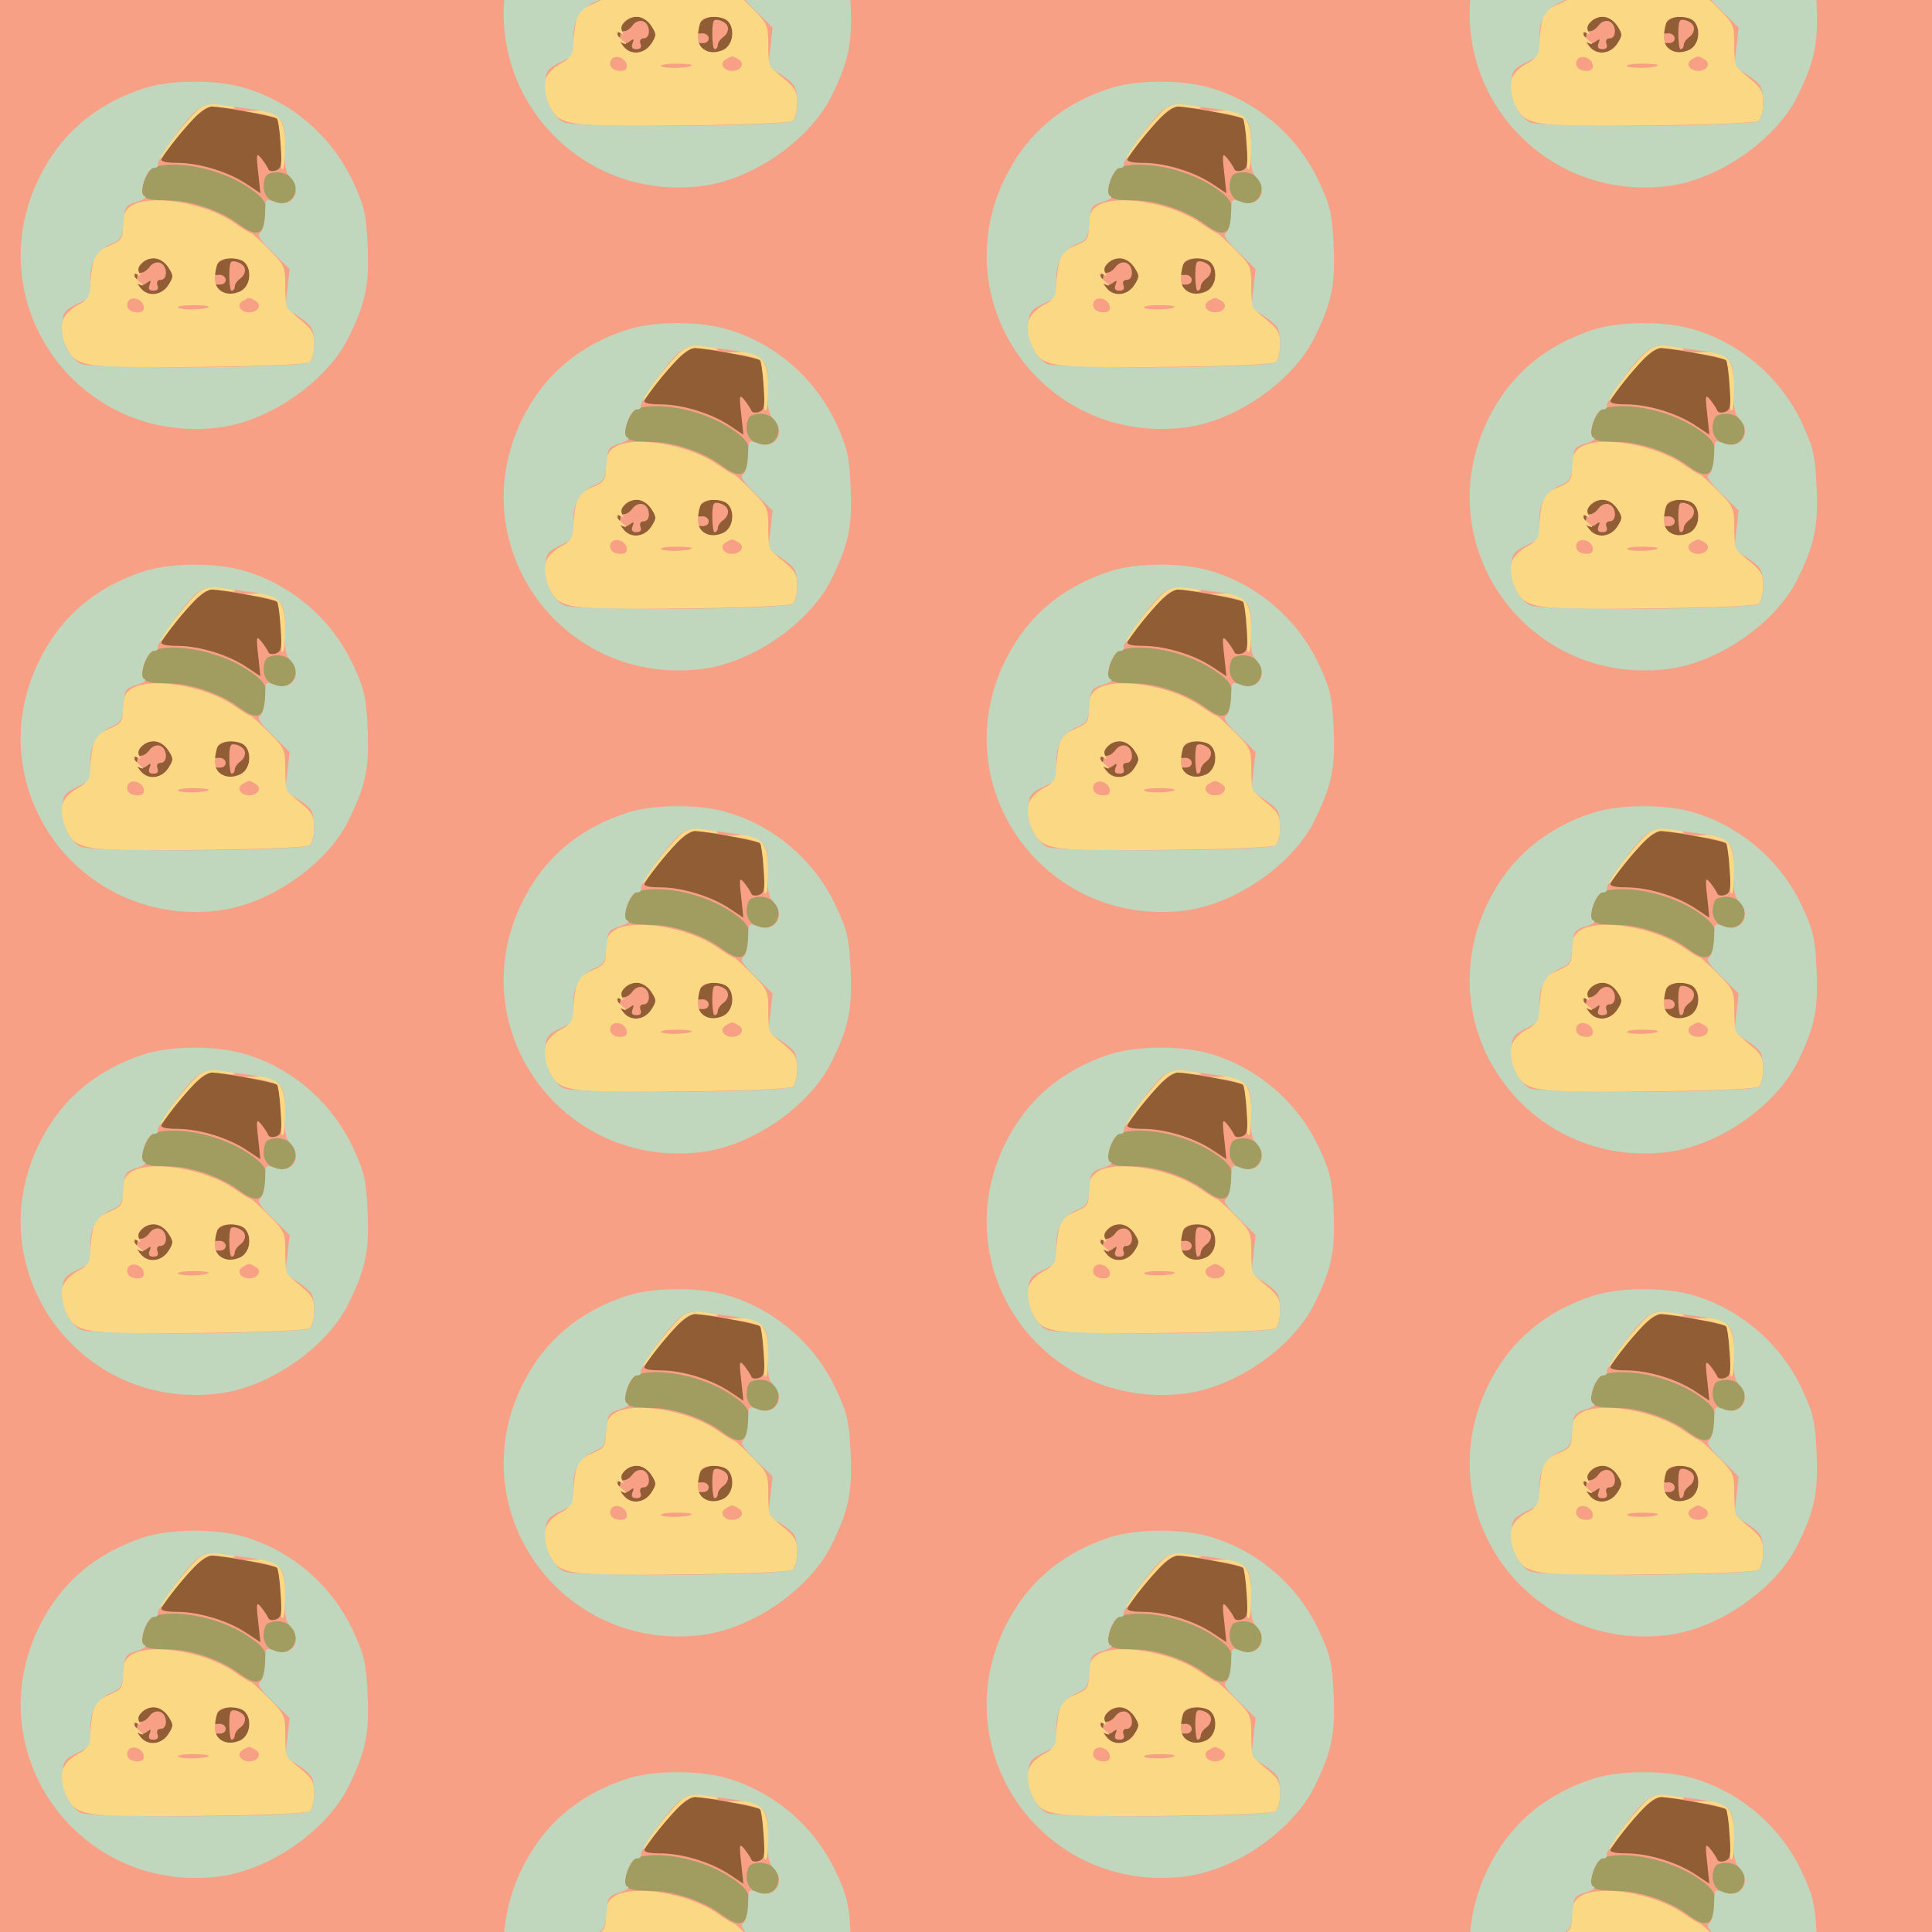 <?xml version="1.0" standalone="no"?>
<!DOCTYPE svg PUBLIC "-//W3C//DTD SVG 20010904//EN"
 "http://www.w3.org/TR/2001/REC-SVG-20010904/DTD/svg10.dtd">
<svg version="1.0" xmlns="http://www.w3.org/2000/svg" width="428pt" height="428pt" viewBox="0 0 428 428" preserveAspectRatio = "xMidYMid meet" >
<rect width="428" height="428" fill="#F8A086"/>
<g id="col0" transform="translate(0, 14)">
<g id="0" transform="translate(0,0.0)scale(0.8,0.8)">

<path d="M717 931 c24 -4 46 -11 50 -15 4 -4 8 -38 8 -76 0 -37 3 -66 8 -63 4 2 7 31 7 64 0 73 -21 100 -77 98 l-38 -2 42 -6z" transform="translate(0,107) scale(0.1,-0.1)" stroke="none" fill="#FBD984"/>

<path d="M553 945 c-23 -16 -113 -128 -113 -141 0 -6 20 18 55 65 5 7 25 29 43 49 31 32 36 34 80 29 31 -4 40 -3 27 3 -31 14 -69 11 -92 -5z" transform="translate(0,107) scale(0.1,-0.1)" stroke="none" fill="#FBD984"/>

<path d="M384 505 c-9 -14 -14 -28 -10 -32 3 -3 6 -1 6 5 0 7 5 12 11 12 7 0 17 7 24 17 7 9 19 14 29 10 20 -8 21 -47 1 -47 -9 0 -12 -6 -9 -15 4 -10 0 -15 -11 -15 -12 0 -15 5 -11 16 5 13 4 14 -7 6 -8 -7 -18 -8 -23 -4 -4 4 -2 -1 5 -10 20 -26 58 -22 77 7 15 23 15 27 0 50 -22 33 -60 33 -82 0z" transform="translate(0,107) scale(0.1,-0.1)" stroke="none" fill="#905D35"/>

<path d="M743 763 c-7 -2 -13 -18 -13 -34 0 -55 80 -66 88 -12 6 37 -36 62 -75 46z" transform="translate(0,107) scale(0.1,-0.1)" stroke="none" fill="#A19C60"/>

<path d="M600 511 c-14 -26 -13 -29 8 -27 9 0 17 -6 17 -14 0 -9 -8 -14 -20 -13 -20 1 -20 1 -1 -13 23 -17 40 -18 67 -4 22 12 26 59 7 78 -19 19 -66 15 -78 -7z m77 -7 c4 -10 -1 -22 -10 -29 -10 -7 -17 -17 -17 -24 0 -6 -4 -11 -9 -11 -6 0 -9 66 -2 78 5 9 33 -1 38 -14z" transform="translate(0,107) scale(0.1,-0.1)" stroke="none" fill="#905D35"/>

<path d="M428 783 c-9 -2 -22 -20 -29 -40 -14 -45 -4 -53 68 -53 60 0 143 -28 193 -65 47 -35 66 -32 74 9 9 45 1 60 -43 90 -74 51 -192 78 -263 59z" transform="translate(0,107) scale(0.1,-0.1)" stroke="none" fill="#A19C60"/>

<path d="M537 917 c-31 -32 -75 -87 -89 -111 -5 -8 9 -12 46 -12 62 -1 141 -26 191 -60 l36 -24 -6 57 c-6 53 -5 56 9 39 8 -10 17 -24 19 -29 2 -6 11 -7 21 -4 16 6 17 16 13 72 -2 36 -7 68 -10 71 -6 7 -151 33 -180 34 -11 0 -33 -15 -50 -33z" transform="translate(0,107) scale(0.1,-0.1)" stroke="none" fill="#905D35"/>

<path d="M362 674 c-16 -11 -22 -25 -22 -54 0 -36 -4 -41 -34 -54 -43 -18 -48 -26 -55 -95 -5 -43 -11 -58 -27 -66 -56 -28 -69 -67 -39 -124 27 -53 52 -56 370 -52 176 2 295 7 303 13 6 6 12 28 12 49 0 32 -6 43 -40 70 -38 31 -40 35 -40 90 0 55 -2 60 -45 103 -25 25 -47 46 -51 46 -3 0 -24 13 -47 29 -82 56 -235 80 -285 45z m104 -169 c15 -23 15 -27 0 -50 -19 -29 -57 -33 -77 -8 -12 14 -12 16 1 9 9 -4 8 -1 -2 7 -20 16 -25 32 -6 21 7 -4 8 -3 4 5 -11 17 12 41 40 41 14 0 30 -10 40 -25z m212 13 c22 -22 14 -67 -13 -80 -38 -17 -72 2 -70 39 1 16 5 35 9 41 9 16 59 15 74 0z m-280 -121 c2 -11 -3 -17 -17 -17 -23 0 -35 15 -26 31 10 15 39 6 43 -14z m311 14 c17 -11 5 -31 -19 -31 -24 0 -36 20 -19 31 8 5 16 9 19 9 3 0 11 -4 19 -9z m-131 -16 c-8 -8 -77 -9 -85 -2 -3 4 15 7 42 7 27 0 46 -2 43 -5z" transform="translate(0,107) scale(0.1,-0.1)" stroke="none" fill="#FBD984"/>

<path d="M400 1001 c-136 -44 -234 -128 -294 -253 -166 -348 114 -734 499 -687 140 17 298 126 359 247 48 97 59 147 54 256 -4 89 -9 110 -40 177 -60 130 -177 228 -313 264 -78 20 -196 18 -265 -4z m309 -60 c70 -10 83 -27 80 -108 -2 -46 2 -65 14 -78 37 -37 7 -87 -41 -69 -27 10 -27 10 -28 -34 -1 -24 -7 -48 -14 -52 -9 -6 0 -20 35 -54 l47 -46 -6 -54 c-7 -53 -7 -54 27 -75 19 -12 38 -28 41 -37 10 -27 7 -81 -6 -92 -20 -16 -607 -20 -635 -4 -32 18 -55 67 -51 110 3 32 8 39 41 55 35 16 37 20 37 65 0 55 17 84 59 102 26 11 30 18 33 59 3 43 5 47 37 57 19 6 29 13 21 16 -18 6 6 78 26 78 8 0 13 4 11 10 -3 15 85 136 113 154 18 12 37 15 65 10 22 -3 64 -9 94 -13z" transform="translate(0,107) scale(0.1,-0.1)" stroke="none" fill="#C0D6BD"/>

</g>

<g id="1" transform="translate(0,107.0)scale(0.8,0.8)">

<path d="M717 931 c24 -4 46 -11 50 -15 4 -4 8 -38 8 -76 0 -37 3 -66 8 -63 4 2 7 31 7 64 0 73 -21 100 -77 98 l-38 -2 42 -6z" transform="translate(0,107) scale(0.1,-0.1)" stroke="none" fill="#FBD984"/>

<path d="M553 945 c-23 -16 -113 -128 -113 -141 0 -6 20 18 55 65 5 7 25 29 43 49 31 32 36 34 80 29 31 -4 40 -3 27 3 -31 14 -69 11 -92 -5z" transform="translate(0,107) scale(0.1,-0.1)" stroke="none" fill="#FBD984"/>

<path d="M384 505 c-9 -14 -14 -28 -10 -32 3 -3 6 -1 6 5 0 7 5 12 11 12 7 0 17 7 24 17 7 9 19 14 29 10 20 -8 21 -47 1 -47 -9 0 -12 -6 -9 -15 4 -10 0 -15 -11 -15 -12 0 -15 5 -11 16 5 13 4 14 -7 6 -8 -7 -18 -8 -23 -4 -4 4 -2 -1 5 -10 20 -26 58 -22 77 7 15 23 15 27 0 50 -22 33 -60 33 -82 0z" transform="translate(0,107) scale(0.1,-0.1)" stroke="none" fill="#905D35"/>

<path d="M743 763 c-7 -2 -13 -18 -13 -34 0 -55 80 -66 88 -12 6 37 -36 62 -75 46z" transform="translate(0,107) scale(0.1,-0.1)" stroke="none" fill="#A19C60"/>

<path d="M600 511 c-14 -26 -13 -29 8 -27 9 0 17 -6 17 -14 0 -9 -8 -14 -20 -13 -20 1 -20 1 -1 -13 23 -17 40 -18 67 -4 22 12 26 59 7 78 -19 19 -66 15 -78 -7z m77 -7 c4 -10 -1 -22 -10 -29 -10 -7 -17 -17 -17 -24 0 -6 -4 -11 -9 -11 -6 0 -9 66 -2 78 5 9 33 -1 38 -14z" transform="translate(0,107) scale(0.1,-0.1)" stroke="none" fill="#905D35"/>

<path d="M428 783 c-9 -2 -22 -20 -29 -40 -14 -45 -4 -53 68 -53 60 0 143 -28 193 -65 47 -35 66 -32 74 9 9 45 1 60 -43 90 -74 51 -192 78 -263 59z" transform="translate(0,107) scale(0.1,-0.1)" stroke="none" fill="#A19C60"/>

<path d="M537 917 c-31 -32 -75 -87 -89 -111 -5 -8 9 -12 46 -12 62 -1 141 -26 191 -60 l36 -24 -6 57 c-6 53 -5 56 9 39 8 -10 17 -24 19 -29 2 -6 11 -7 21 -4 16 6 17 16 13 72 -2 36 -7 68 -10 71 -6 7 -151 33 -180 34 -11 0 -33 -15 -50 -33z" transform="translate(0,107) scale(0.1,-0.1)" stroke="none" fill="#905D35"/>

<path d="M362 674 c-16 -11 -22 -25 -22 -54 0 -36 -4 -41 -34 -54 -43 -18 -48 -26 -55 -95 -5 -43 -11 -58 -27 -66 -56 -28 -69 -67 -39 -124 27 -53 52 -56 370 -52 176 2 295 7 303 13 6 6 12 28 12 49 0 32 -6 43 -40 70 -38 31 -40 35 -40 90 0 55 -2 60 -45 103 -25 25 -47 46 -51 46 -3 0 -24 13 -47 29 -82 56 -235 80 -285 45z m104 -169 c15 -23 15 -27 0 -50 -19 -29 -57 -33 -77 -8 -12 14 -12 16 1 9 9 -4 8 -1 -2 7 -20 16 -25 32 -6 21 7 -4 8 -3 4 5 -11 17 12 41 40 41 14 0 30 -10 40 -25z m212 13 c22 -22 14 -67 -13 -80 -38 -17 -72 2 -70 39 1 16 5 35 9 41 9 16 59 15 74 0z m-280 -121 c2 -11 -3 -17 -17 -17 -23 0 -35 15 -26 31 10 15 39 6 43 -14z m311 14 c17 -11 5 -31 -19 -31 -24 0 -36 20 -19 31 8 5 16 9 19 9 3 0 11 -4 19 -9z m-131 -16 c-8 -8 -77 -9 -85 -2 -3 4 15 7 42 7 27 0 46 -2 43 -5z" transform="translate(0,107) scale(0.1,-0.1)" stroke="none" fill="#FBD984"/>

<path d="M400 1001 c-136 -44 -234 -128 -294 -253 -166 -348 114 -734 499 -687 140 17 298 126 359 247 48 97 59 147 54 256 -4 89 -9 110 -40 177 -60 130 -177 228 -313 264 -78 20 -196 18 -265 -4z m309 -60 c70 -10 83 -27 80 -108 -2 -46 2 -65 14 -78 37 -37 7 -87 -41 -69 -27 10 -27 10 -28 -34 -1 -24 -7 -48 -14 -52 -9 -6 0 -20 35 -54 l47 -46 -6 -54 c-7 -53 -7 -54 27 -75 19 -12 38 -28 41 -37 10 -27 7 -81 -6 -92 -20 -16 -607 -20 -635 -4 -32 18 -55 67 -51 110 3 32 8 39 41 55 35 16 37 20 37 65 0 55 17 84 59 102 26 11 30 18 33 59 3 43 5 47 37 57 19 6 29 13 21 16 -18 6 6 78 26 78 8 0 13 4 11 10 -3 15 85 136 113 154 18 12 37 15 65 10 22 -3 64 -9 94 -13z" transform="translate(0,107) scale(0.1,-0.1)" stroke="none" fill="#C0D6BD"/>

</g>

<g id="2" transform="translate(0,214.0)scale(0.8,0.8)">

<path d="M717 931 c24 -4 46 -11 50 -15 4 -4 8 -38 8 -76 0 -37 3 -66 8 -63 4 2 7 31 7 64 0 73 -21 100 -77 98 l-38 -2 42 -6z" transform="translate(0,107) scale(0.1,-0.1)" stroke="none" fill="#FBD984"/>

<path d="M553 945 c-23 -16 -113 -128 -113 -141 0 -6 20 18 55 65 5 7 25 29 43 49 31 32 36 34 80 29 31 -4 40 -3 27 3 -31 14 -69 11 -92 -5z" transform="translate(0,107) scale(0.1,-0.1)" stroke="none" fill="#FBD984"/>

<path d="M384 505 c-9 -14 -14 -28 -10 -32 3 -3 6 -1 6 5 0 7 5 12 11 12 7 0 17 7 24 17 7 9 19 14 29 10 20 -8 21 -47 1 -47 -9 0 -12 -6 -9 -15 4 -10 0 -15 -11 -15 -12 0 -15 5 -11 16 5 13 4 14 -7 6 -8 -7 -18 -8 -23 -4 -4 4 -2 -1 5 -10 20 -26 58 -22 77 7 15 23 15 27 0 50 -22 33 -60 33 -82 0z" transform="translate(0,107) scale(0.1,-0.1)" stroke="none" fill="#905D35"/>

<path d="M743 763 c-7 -2 -13 -18 -13 -34 0 -55 80 -66 88 -12 6 37 -36 62 -75 46z" transform="translate(0,107) scale(0.1,-0.1)" stroke="none" fill="#A19C60"/>

<path d="M600 511 c-14 -26 -13 -29 8 -27 9 0 17 -6 17 -14 0 -9 -8 -14 -20 -13 -20 1 -20 1 -1 -13 23 -17 40 -18 67 -4 22 12 26 59 7 78 -19 19 -66 15 -78 -7z m77 -7 c4 -10 -1 -22 -10 -29 -10 -7 -17 -17 -17 -24 0 -6 -4 -11 -9 -11 -6 0 -9 66 -2 78 5 9 33 -1 38 -14z" transform="translate(0,107) scale(0.1,-0.1)" stroke="none" fill="#905D35"/>

<path d="M428 783 c-9 -2 -22 -20 -29 -40 -14 -45 -4 -53 68 -53 60 0 143 -28 193 -65 47 -35 66 -32 74 9 9 45 1 60 -43 90 -74 51 -192 78 -263 59z" transform="translate(0,107) scale(0.1,-0.1)" stroke="none" fill="#A19C60"/>

<path d="M537 917 c-31 -32 -75 -87 -89 -111 -5 -8 9 -12 46 -12 62 -1 141 -26 191 -60 l36 -24 -6 57 c-6 53 -5 56 9 39 8 -10 17 -24 19 -29 2 -6 11 -7 21 -4 16 6 17 16 13 72 -2 36 -7 68 -10 71 -6 7 -151 33 -180 34 -11 0 -33 -15 -50 -33z" transform="translate(0,107) scale(0.1,-0.1)" stroke="none" fill="#905D35"/>

<path d="M362 674 c-16 -11 -22 -25 -22 -54 0 -36 -4 -41 -34 -54 -43 -18 -48 -26 -55 -95 -5 -43 -11 -58 -27 -66 -56 -28 -69 -67 -39 -124 27 -53 52 -56 370 -52 176 2 295 7 303 13 6 6 12 28 12 49 0 32 -6 43 -40 70 -38 31 -40 35 -40 90 0 55 -2 60 -45 103 -25 25 -47 46 -51 46 -3 0 -24 13 -47 29 -82 56 -235 80 -285 45z m104 -169 c15 -23 15 -27 0 -50 -19 -29 -57 -33 -77 -8 -12 14 -12 16 1 9 9 -4 8 -1 -2 7 -20 16 -25 32 -6 21 7 -4 8 -3 4 5 -11 17 12 41 40 41 14 0 30 -10 40 -25z m212 13 c22 -22 14 -67 -13 -80 -38 -17 -72 2 -70 39 1 16 5 35 9 41 9 16 59 15 74 0z m-280 -121 c2 -11 -3 -17 -17 -17 -23 0 -35 15 -26 31 10 15 39 6 43 -14z m311 14 c17 -11 5 -31 -19 -31 -24 0 -36 20 -19 31 8 5 16 9 19 9 3 0 11 -4 19 -9z m-131 -16 c-8 -8 -77 -9 -85 -2 -3 4 15 7 42 7 27 0 46 -2 43 -5z" transform="translate(0,107) scale(0.1,-0.1)" stroke="none" fill="#FBD984"/>

<path d="M400 1001 c-136 -44 -234 -128 -294 -253 -166 -348 114 -734 499 -687 140 17 298 126 359 247 48 97 59 147 54 256 -4 89 -9 110 -40 177 -60 130 -177 228 -313 264 -78 20 -196 18 -265 -4z m309 -60 c70 -10 83 -27 80 -108 -2 -46 2 -65 14 -78 37 -37 7 -87 -41 -69 -27 10 -27 10 -28 -34 -1 -24 -7 -48 -14 -52 -9 -6 0 -20 35 -54 l47 -46 -6 -54 c-7 -53 -7 -54 27 -75 19 -12 38 -28 41 -37 10 -27 7 -81 -6 -92 -20 -16 -607 -20 -635 -4 -32 18 -55 67 -51 110 3 32 8 39 41 55 35 16 37 20 37 65 0 55 17 84 59 102 26 11 30 18 33 59 3 43 5 47 37 57 19 6 29 13 21 16 -18 6 6 78 26 78 8 0 13 4 11 10 -3 15 85 136 113 154 18 12 37 15 65 10 22 -3 64 -9 94 -13z" transform="translate(0,107) scale(0.1,-0.1)" stroke="none" fill="#C0D6BD"/>

</g>

<g id="3" transform="translate(0,321.0)scale(0.8,0.8)">

<path d="M717 931 c24 -4 46 -11 50 -15 4 -4 8 -38 8 -76 0 -37 3 -66 8 -63 4 2 7 31 7 64 0 73 -21 100 -77 98 l-38 -2 42 -6z" transform="translate(0,107) scale(0.1,-0.1)" stroke="none" fill="#FBD984"/>

<path d="M553 945 c-23 -16 -113 -128 -113 -141 0 -6 20 18 55 65 5 7 25 29 43 49 31 32 36 34 80 29 31 -4 40 -3 27 3 -31 14 -69 11 -92 -5z" transform="translate(0,107) scale(0.1,-0.1)" stroke="none" fill="#FBD984"/>

<path d="M384 505 c-9 -14 -14 -28 -10 -32 3 -3 6 -1 6 5 0 7 5 12 11 12 7 0 17 7 24 17 7 9 19 14 29 10 20 -8 21 -47 1 -47 -9 0 -12 -6 -9 -15 4 -10 0 -15 -11 -15 -12 0 -15 5 -11 16 5 13 4 14 -7 6 -8 -7 -18 -8 -23 -4 -4 4 -2 -1 5 -10 20 -26 58 -22 77 7 15 23 15 27 0 50 -22 33 -60 33 -82 0z" transform="translate(0,107) scale(0.1,-0.1)" stroke="none" fill="#905D35"/>

<path d="M743 763 c-7 -2 -13 -18 -13 -34 0 -55 80 -66 88 -12 6 37 -36 62 -75 46z" transform="translate(0,107) scale(0.1,-0.1)" stroke="none" fill="#A19C60"/>

<path d="M600 511 c-14 -26 -13 -29 8 -27 9 0 17 -6 17 -14 0 -9 -8 -14 -20 -13 -20 1 -20 1 -1 -13 23 -17 40 -18 67 -4 22 12 26 59 7 78 -19 19 -66 15 -78 -7z m77 -7 c4 -10 -1 -22 -10 -29 -10 -7 -17 -17 -17 -24 0 -6 -4 -11 -9 -11 -6 0 -9 66 -2 78 5 9 33 -1 38 -14z" transform="translate(0,107) scale(0.1,-0.1)" stroke="none" fill="#905D35"/>

<path d="M428 783 c-9 -2 -22 -20 -29 -40 -14 -45 -4 -53 68 -53 60 0 143 -28 193 -65 47 -35 66 -32 74 9 9 45 1 60 -43 90 -74 51 -192 78 -263 59z" transform="translate(0,107) scale(0.1,-0.1)" stroke="none" fill="#A19C60"/>

<path d="M537 917 c-31 -32 -75 -87 -89 -111 -5 -8 9 -12 46 -12 62 -1 141 -26 191 -60 l36 -24 -6 57 c-6 53 -5 56 9 39 8 -10 17 -24 19 -29 2 -6 11 -7 21 -4 16 6 17 16 13 72 -2 36 -7 68 -10 71 -6 7 -151 33 -180 34 -11 0 -33 -15 -50 -33z" transform="translate(0,107) scale(0.1,-0.1)" stroke="none" fill="#905D35"/>

<path d="M362 674 c-16 -11 -22 -25 -22 -54 0 -36 -4 -41 -34 -54 -43 -18 -48 -26 -55 -95 -5 -43 -11 -58 -27 -66 -56 -28 -69 -67 -39 -124 27 -53 52 -56 370 -52 176 2 295 7 303 13 6 6 12 28 12 49 0 32 -6 43 -40 70 -38 31 -40 35 -40 90 0 55 -2 60 -45 103 -25 25 -47 46 -51 46 -3 0 -24 13 -47 29 -82 56 -235 80 -285 45z m104 -169 c15 -23 15 -27 0 -50 -19 -29 -57 -33 -77 -8 -12 14 -12 16 1 9 9 -4 8 -1 -2 7 -20 16 -25 32 -6 21 7 -4 8 -3 4 5 -11 17 12 41 40 41 14 0 30 -10 40 -25z m212 13 c22 -22 14 -67 -13 -80 -38 -17 -72 2 -70 39 1 16 5 35 9 41 9 16 59 15 74 0z m-280 -121 c2 -11 -3 -17 -17 -17 -23 0 -35 15 -26 31 10 15 39 6 43 -14z m311 14 c17 -11 5 -31 -19 -31 -24 0 -36 20 -19 31 8 5 16 9 19 9 3 0 11 -4 19 -9z m-131 -16 c-8 -8 -77 -9 -85 -2 -3 4 15 7 42 7 27 0 46 -2 43 -5z" transform="translate(0,107) scale(0.1,-0.1)" stroke="none" fill="#FBD984"/>

<path d="M400 1001 c-136 -44 -234 -128 -294 -253 -166 -348 114 -734 499 -687 140 17 298 126 359 247 48 97 59 147 54 256 -4 89 -9 110 -40 177 -60 130 -177 228 -313 264 -78 20 -196 18 -265 -4z m309 -60 c70 -10 83 -27 80 -108 -2 -46 2 -65 14 -78 37 -37 7 -87 -41 -69 -27 10 -27 10 -28 -34 -1 -24 -7 -48 -14 -52 -9 -6 0 -20 35 -54 l47 -46 -6 -54 c-7 -53 -7 -54 27 -75 19 -12 38 -28 41 -37 10 -27 7 -81 -6 -92 -20 -16 -607 -20 -635 -4 -32 18 -55 67 -51 110 3 32 8 39 41 55 35 16 37 20 37 65 0 55 17 84 59 102 26 11 30 18 33 59 3 43 5 47 37 57 19 6 29 13 21 16 -18 6 6 78 26 78 8 0 13 4 11 10 -3 15 85 136 113 154 18 12 37 15 65 10 22 -3 64 -9 94 -13z" transform="translate(0,107) scale(0.1,-0.1)" stroke="none" fill="#C0D6BD"/>

</g>

<g id="4" transform="translate(0,428.0)scale(0.8,0.8)">

<path d="M717 931 c24 -4 46 -11 50 -15 4 -4 8 -38 8 -76 0 -37 3 -66 8 -63 4 2 7 31 7 64 0 73 -21 100 -77 98 l-38 -2 42 -6z" transform="translate(0,107) scale(0.1,-0.1)" stroke="none" fill="#FBD984"/>

<path d="M553 945 c-23 -16 -113 -128 -113 -141 0 -6 20 18 55 65 5 7 25 29 43 49 31 32 36 34 80 29 31 -4 40 -3 27 3 -31 14 -69 11 -92 -5z" transform="translate(0,107) scale(0.1,-0.1)" stroke="none" fill="#FBD984"/>

<path d="M384 505 c-9 -14 -14 -28 -10 -32 3 -3 6 -1 6 5 0 7 5 12 11 12 7 0 17 7 24 17 7 9 19 14 29 10 20 -8 21 -47 1 -47 -9 0 -12 -6 -9 -15 4 -10 0 -15 -11 -15 -12 0 -15 5 -11 16 5 13 4 14 -7 6 -8 -7 -18 -8 -23 -4 -4 4 -2 -1 5 -10 20 -26 58 -22 77 7 15 23 15 27 0 50 -22 33 -60 33 -82 0z" transform="translate(0,107) scale(0.1,-0.1)" stroke="none" fill="#905D35"/>

<path d="M743 763 c-7 -2 -13 -18 -13 -34 0 -55 80 -66 88 -12 6 37 -36 62 -75 46z" transform="translate(0,107) scale(0.1,-0.1)" stroke="none" fill="#A19C60"/>

<path d="M600 511 c-14 -26 -13 -29 8 -27 9 0 17 -6 17 -14 0 -9 -8 -14 -20 -13 -20 1 -20 1 -1 -13 23 -17 40 -18 67 -4 22 12 26 59 7 78 -19 19 -66 15 -78 -7z m77 -7 c4 -10 -1 -22 -10 -29 -10 -7 -17 -17 -17 -24 0 -6 -4 -11 -9 -11 -6 0 -9 66 -2 78 5 9 33 -1 38 -14z" transform="translate(0,107) scale(0.1,-0.1)" stroke="none" fill="#905D35"/>

<path d="M428 783 c-9 -2 -22 -20 -29 -40 -14 -45 -4 -53 68 -53 60 0 143 -28 193 -65 47 -35 66 -32 74 9 9 45 1 60 -43 90 -74 51 -192 78 -263 59z" transform="translate(0,107) scale(0.1,-0.1)" stroke="none" fill="#A19C60"/>

<path d="M537 917 c-31 -32 -75 -87 -89 -111 -5 -8 9 -12 46 -12 62 -1 141 -26 191 -60 l36 -24 -6 57 c-6 53 -5 56 9 39 8 -10 17 -24 19 -29 2 -6 11 -7 21 -4 16 6 17 16 13 72 -2 36 -7 68 -10 71 -6 7 -151 33 -180 34 -11 0 -33 -15 -50 -33z" transform="translate(0,107) scale(0.1,-0.1)" stroke="none" fill="#905D35"/>

<path d="M362 674 c-16 -11 -22 -25 -22 -54 0 -36 -4 -41 -34 -54 -43 -18 -48 -26 -55 -95 -5 -43 -11 -58 -27 -66 -56 -28 -69 -67 -39 -124 27 -53 52 -56 370 -52 176 2 295 7 303 13 6 6 12 28 12 49 0 32 -6 43 -40 70 -38 31 -40 35 -40 90 0 55 -2 60 -45 103 -25 25 -47 46 -51 46 -3 0 -24 13 -47 29 -82 56 -235 80 -285 45z m104 -169 c15 -23 15 -27 0 -50 -19 -29 -57 -33 -77 -8 -12 14 -12 16 1 9 9 -4 8 -1 -2 7 -20 16 -25 32 -6 21 7 -4 8 -3 4 5 -11 17 12 41 40 41 14 0 30 -10 40 -25z m212 13 c22 -22 14 -67 -13 -80 -38 -17 -72 2 -70 39 1 16 5 35 9 41 9 16 59 15 74 0z m-280 -121 c2 -11 -3 -17 -17 -17 -23 0 -35 15 -26 31 10 15 39 6 43 -14z m311 14 c17 -11 5 -31 -19 -31 -24 0 -36 20 -19 31 8 5 16 9 19 9 3 0 11 -4 19 -9z m-131 -16 c-8 -8 -77 -9 -85 -2 -3 4 15 7 42 7 27 0 46 -2 43 -5z" transform="translate(0,107) scale(0.1,-0.1)" stroke="none" fill="#FBD984"/>

<path d="M400 1001 c-136 -44 -234 -128 -294 -253 -166 -348 114 -734 499 -687 140 17 298 126 359 247 48 97 59 147 54 256 -4 89 -9 110 -40 177 -60 130 -177 228 -313 264 -78 20 -196 18 -265 -4z m309 -60 c70 -10 83 -27 80 -108 -2 -46 2 -65 14 -78 37 -37 7 -87 -41 -69 -27 10 -27 10 -28 -34 -1 -24 -7 -48 -14 -52 -9 -6 0 -20 35 -54 l47 -46 -6 -54 c-7 -53 -7 -54 27 -75 19 -12 38 -28 41 -37 10 -27 7 -81 -6 -92 -20 -16 -607 -20 -635 -4 -32 18 -55 67 -51 110 3 32 8 39 41 55 35 16 37 20 37 65 0 55 17 84 59 102 26 11 30 18 33 59 3 43 5 47 37 57 19 6 29 13 21 16 -18 6 6 78 26 78 8 0 13 4 11 10 -3 15 85 136 113 154 18 12 37 15 65 10 22 -3 64 -9 94 -13z" transform="translate(0,107) scale(0.1,-0.1)" stroke="none" fill="#C0D6BD"/>

</g>

</g>
<g id="col1" transform="translate(107, -39.5)">
<g id="0" transform="translate(0,0.0)scale(0.8,0.8)">

<path d="M717 931 c24 -4 46 -11 50 -15 4 -4 8 -38 8 -76 0 -37 3 -66 8 -63 4 2 7 31 7 64 0 73 -21 100 -77 98 l-38 -2 42 -6z" transform="translate(0,107) scale(0.1,-0.1)" stroke="none" fill="#FBD984"/>

<path d="M553 945 c-23 -16 -113 -128 -113 -141 0 -6 20 18 55 65 5 7 25 29 43 49 31 32 36 34 80 29 31 -4 40 -3 27 3 -31 14 -69 11 -92 -5z" transform="translate(0,107) scale(0.1,-0.1)" stroke="none" fill="#FBD984"/>

<path d="M384 505 c-9 -14 -14 -28 -10 -32 3 -3 6 -1 6 5 0 7 5 12 11 12 7 0 17 7 24 17 7 9 19 14 29 10 20 -8 21 -47 1 -47 -9 0 -12 -6 -9 -15 4 -10 0 -15 -11 -15 -12 0 -15 5 -11 16 5 13 4 14 -7 6 -8 -7 -18 -8 -23 -4 -4 4 -2 -1 5 -10 20 -26 58 -22 77 7 15 23 15 27 0 50 -22 33 -60 33 -82 0z" transform="translate(0,107) scale(0.1,-0.1)" stroke="none" fill="#905D35"/>

<path d="M743 763 c-7 -2 -13 -18 -13 -34 0 -55 80 -66 88 -12 6 37 -36 62 -75 46z" transform="translate(0,107) scale(0.1,-0.1)" stroke="none" fill="#A19C60"/>

<path d="M600 511 c-14 -26 -13 -29 8 -27 9 0 17 -6 17 -14 0 -9 -8 -14 -20 -13 -20 1 -20 1 -1 -13 23 -17 40 -18 67 -4 22 12 26 59 7 78 -19 19 -66 15 -78 -7z m77 -7 c4 -10 -1 -22 -10 -29 -10 -7 -17 -17 -17 -24 0 -6 -4 -11 -9 -11 -6 0 -9 66 -2 78 5 9 33 -1 38 -14z" transform="translate(0,107) scale(0.1,-0.1)" stroke="none" fill="#905D35"/>

<path d="M428 783 c-9 -2 -22 -20 -29 -40 -14 -45 -4 -53 68 -53 60 0 143 -28 193 -65 47 -35 66 -32 74 9 9 45 1 60 -43 90 -74 51 -192 78 -263 59z" transform="translate(0,107) scale(0.1,-0.1)" stroke="none" fill="#A19C60"/>

<path d="M537 917 c-31 -32 -75 -87 -89 -111 -5 -8 9 -12 46 -12 62 -1 141 -26 191 -60 l36 -24 -6 57 c-6 53 -5 56 9 39 8 -10 17 -24 19 -29 2 -6 11 -7 21 -4 16 6 17 16 13 72 -2 36 -7 68 -10 71 -6 7 -151 33 -180 34 -11 0 -33 -15 -50 -33z" transform="translate(0,107) scale(0.1,-0.1)" stroke="none" fill="#905D35"/>

<path d="M362 674 c-16 -11 -22 -25 -22 -54 0 -36 -4 -41 -34 -54 -43 -18 -48 -26 -55 -95 -5 -43 -11 -58 -27 -66 -56 -28 -69 -67 -39 -124 27 -53 52 -56 370 -52 176 2 295 7 303 13 6 6 12 28 12 49 0 32 -6 43 -40 70 -38 31 -40 35 -40 90 0 55 -2 60 -45 103 -25 25 -47 46 -51 46 -3 0 -24 13 -47 29 -82 56 -235 80 -285 45z m104 -169 c15 -23 15 -27 0 -50 -19 -29 -57 -33 -77 -8 -12 14 -12 16 1 9 9 -4 8 -1 -2 7 -20 16 -25 32 -6 21 7 -4 8 -3 4 5 -11 17 12 41 40 41 14 0 30 -10 40 -25z m212 13 c22 -22 14 -67 -13 -80 -38 -17 -72 2 -70 39 1 16 5 35 9 41 9 16 59 15 74 0z m-280 -121 c2 -11 -3 -17 -17 -17 -23 0 -35 15 -26 31 10 15 39 6 43 -14z m311 14 c17 -11 5 -31 -19 -31 -24 0 -36 20 -19 31 8 5 16 9 19 9 3 0 11 -4 19 -9z m-131 -16 c-8 -8 -77 -9 -85 -2 -3 4 15 7 42 7 27 0 46 -2 43 -5z" transform="translate(0,107) scale(0.1,-0.1)" stroke="none" fill="#FBD984"/>

<path d="M400 1001 c-136 -44 -234 -128 -294 -253 -166 -348 114 -734 499 -687 140 17 298 126 359 247 48 97 59 147 54 256 -4 89 -9 110 -40 177 -60 130 -177 228 -313 264 -78 20 -196 18 -265 -4z m309 -60 c70 -10 83 -27 80 -108 -2 -46 2 -65 14 -78 37 -37 7 -87 -41 -69 -27 10 -27 10 -28 -34 -1 -24 -7 -48 -14 -52 -9 -6 0 -20 35 -54 l47 -46 -6 -54 c-7 -53 -7 -54 27 -75 19 -12 38 -28 41 -37 10 -27 7 -81 -6 -92 -20 -16 -607 -20 -635 -4 -32 18 -55 67 -51 110 3 32 8 39 41 55 35 16 37 20 37 65 0 55 17 84 59 102 26 11 30 18 33 59 3 43 5 47 37 57 19 6 29 13 21 16 -18 6 6 78 26 78 8 0 13 4 11 10 -3 15 85 136 113 154 18 12 37 15 65 10 22 -3 64 -9 94 -13z" transform="translate(0,107) scale(0.1,-0.1)" stroke="none" fill="#C0D6BD"/>

</g>

<g id="1" transform="translate(0,107.0)scale(0.8,0.8)">

<path d="M717 931 c24 -4 46 -11 50 -15 4 -4 8 -38 8 -76 0 -37 3 -66 8 -63 4 2 7 31 7 64 0 73 -21 100 -77 98 l-38 -2 42 -6z" transform="translate(0,107) scale(0.1,-0.1)" stroke="none" fill="#FBD984"/>

<path d="M553 945 c-23 -16 -113 -128 -113 -141 0 -6 20 18 55 65 5 7 25 29 43 49 31 32 36 34 80 29 31 -4 40 -3 27 3 -31 14 -69 11 -92 -5z" transform="translate(0,107) scale(0.1,-0.1)" stroke="none" fill="#FBD984"/>

<path d="M384 505 c-9 -14 -14 -28 -10 -32 3 -3 6 -1 6 5 0 7 5 12 11 12 7 0 17 7 24 17 7 9 19 14 29 10 20 -8 21 -47 1 -47 -9 0 -12 -6 -9 -15 4 -10 0 -15 -11 -15 -12 0 -15 5 -11 16 5 13 4 14 -7 6 -8 -7 -18 -8 -23 -4 -4 4 -2 -1 5 -10 20 -26 58 -22 77 7 15 23 15 27 0 50 -22 33 -60 33 -82 0z" transform="translate(0,107) scale(0.1,-0.1)" stroke="none" fill="#905D35"/>

<path d="M743 763 c-7 -2 -13 -18 -13 -34 0 -55 80 -66 88 -12 6 37 -36 62 -75 46z" transform="translate(0,107) scale(0.1,-0.1)" stroke="none" fill="#A19C60"/>

<path d="M600 511 c-14 -26 -13 -29 8 -27 9 0 17 -6 17 -14 0 -9 -8 -14 -20 -13 -20 1 -20 1 -1 -13 23 -17 40 -18 67 -4 22 12 26 59 7 78 -19 19 -66 15 -78 -7z m77 -7 c4 -10 -1 -22 -10 -29 -10 -7 -17 -17 -17 -24 0 -6 -4 -11 -9 -11 -6 0 -9 66 -2 78 5 9 33 -1 38 -14z" transform="translate(0,107) scale(0.1,-0.1)" stroke="none" fill="#905D35"/>

<path d="M428 783 c-9 -2 -22 -20 -29 -40 -14 -45 -4 -53 68 -53 60 0 143 -28 193 -65 47 -35 66 -32 74 9 9 45 1 60 -43 90 -74 51 -192 78 -263 59z" transform="translate(0,107) scale(0.1,-0.1)" stroke="none" fill="#A19C60"/>

<path d="M537 917 c-31 -32 -75 -87 -89 -111 -5 -8 9 -12 46 -12 62 -1 141 -26 191 -60 l36 -24 -6 57 c-6 53 -5 56 9 39 8 -10 17 -24 19 -29 2 -6 11 -7 21 -4 16 6 17 16 13 72 -2 36 -7 68 -10 71 -6 7 -151 33 -180 34 -11 0 -33 -15 -50 -33z" transform="translate(0,107) scale(0.1,-0.1)" stroke="none" fill="#905D35"/>

<path d="M362 674 c-16 -11 -22 -25 -22 -54 0 -36 -4 -41 -34 -54 -43 -18 -48 -26 -55 -95 -5 -43 -11 -58 -27 -66 -56 -28 -69 -67 -39 -124 27 -53 52 -56 370 -52 176 2 295 7 303 13 6 6 12 28 12 49 0 32 -6 43 -40 70 -38 31 -40 35 -40 90 0 55 -2 60 -45 103 -25 25 -47 46 -51 46 -3 0 -24 13 -47 29 -82 56 -235 80 -285 45z m104 -169 c15 -23 15 -27 0 -50 -19 -29 -57 -33 -77 -8 -12 14 -12 16 1 9 9 -4 8 -1 -2 7 -20 16 -25 32 -6 21 7 -4 8 -3 4 5 -11 17 12 41 40 41 14 0 30 -10 40 -25z m212 13 c22 -22 14 -67 -13 -80 -38 -17 -72 2 -70 39 1 16 5 35 9 41 9 16 59 15 74 0z m-280 -121 c2 -11 -3 -17 -17 -17 -23 0 -35 15 -26 31 10 15 39 6 43 -14z m311 14 c17 -11 5 -31 -19 -31 -24 0 -36 20 -19 31 8 5 16 9 19 9 3 0 11 -4 19 -9z m-131 -16 c-8 -8 -77 -9 -85 -2 -3 4 15 7 42 7 27 0 46 -2 43 -5z" transform="translate(0,107) scale(0.1,-0.1)" stroke="none" fill="#FBD984"/>

<path d="M400 1001 c-136 -44 -234 -128 -294 -253 -166 -348 114 -734 499 -687 140 17 298 126 359 247 48 97 59 147 54 256 -4 89 -9 110 -40 177 -60 130 -177 228 -313 264 -78 20 -196 18 -265 -4z m309 -60 c70 -10 83 -27 80 -108 -2 -46 2 -65 14 -78 37 -37 7 -87 -41 -69 -27 10 -27 10 -28 -34 -1 -24 -7 -48 -14 -52 -9 -6 0 -20 35 -54 l47 -46 -6 -54 c-7 -53 -7 -54 27 -75 19 -12 38 -28 41 -37 10 -27 7 -81 -6 -92 -20 -16 -607 -20 -635 -4 -32 18 -55 67 -51 110 3 32 8 39 41 55 35 16 37 20 37 65 0 55 17 84 59 102 26 11 30 18 33 59 3 43 5 47 37 57 19 6 29 13 21 16 -18 6 6 78 26 78 8 0 13 4 11 10 -3 15 85 136 113 154 18 12 37 15 65 10 22 -3 64 -9 94 -13z" transform="translate(0,107) scale(0.1,-0.1)" stroke="none" fill="#C0D6BD"/>

</g>

<g id="2" transform="translate(0,214.0)scale(0.8,0.8)">

<path d="M717 931 c24 -4 46 -11 50 -15 4 -4 8 -38 8 -76 0 -37 3 -66 8 -63 4 2 7 31 7 64 0 73 -21 100 -77 98 l-38 -2 42 -6z" transform="translate(0,107) scale(0.1,-0.1)" stroke="none" fill="#FBD984"/>

<path d="M553 945 c-23 -16 -113 -128 -113 -141 0 -6 20 18 55 65 5 7 25 29 43 49 31 32 36 34 80 29 31 -4 40 -3 27 3 -31 14 -69 11 -92 -5z" transform="translate(0,107) scale(0.1,-0.1)" stroke="none" fill="#FBD984"/>

<path d="M384 505 c-9 -14 -14 -28 -10 -32 3 -3 6 -1 6 5 0 7 5 12 11 12 7 0 17 7 24 17 7 9 19 14 29 10 20 -8 21 -47 1 -47 -9 0 -12 -6 -9 -15 4 -10 0 -15 -11 -15 -12 0 -15 5 -11 16 5 13 4 14 -7 6 -8 -7 -18 -8 -23 -4 -4 4 -2 -1 5 -10 20 -26 58 -22 77 7 15 23 15 27 0 50 -22 33 -60 33 -82 0z" transform="translate(0,107) scale(0.1,-0.1)" stroke="none" fill="#905D35"/>

<path d="M743 763 c-7 -2 -13 -18 -13 -34 0 -55 80 -66 88 -12 6 37 -36 62 -75 46z" transform="translate(0,107) scale(0.1,-0.1)" stroke="none" fill="#A19C60"/>

<path d="M600 511 c-14 -26 -13 -29 8 -27 9 0 17 -6 17 -14 0 -9 -8 -14 -20 -13 -20 1 -20 1 -1 -13 23 -17 40 -18 67 -4 22 12 26 59 7 78 -19 19 -66 15 -78 -7z m77 -7 c4 -10 -1 -22 -10 -29 -10 -7 -17 -17 -17 -24 0 -6 -4 -11 -9 -11 -6 0 -9 66 -2 78 5 9 33 -1 38 -14z" transform="translate(0,107) scale(0.1,-0.1)" stroke="none" fill="#905D35"/>

<path d="M428 783 c-9 -2 -22 -20 -29 -40 -14 -45 -4 -53 68 -53 60 0 143 -28 193 -65 47 -35 66 -32 74 9 9 45 1 60 -43 90 -74 51 -192 78 -263 59z" transform="translate(0,107) scale(0.1,-0.1)" stroke="none" fill="#A19C60"/>

<path d="M537 917 c-31 -32 -75 -87 -89 -111 -5 -8 9 -12 46 -12 62 -1 141 -26 191 -60 l36 -24 -6 57 c-6 53 -5 56 9 39 8 -10 17 -24 19 -29 2 -6 11 -7 21 -4 16 6 17 16 13 72 -2 36 -7 68 -10 71 -6 7 -151 33 -180 34 -11 0 -33 -15 -50 -33z" transform="translate(0,107) scale(0.1,-0.1)" stroke="none" fill="#905D35"/>

<path d="M362 674 c-16 -11 -22 -25 -22 -54 0 -36 -4 -41 -34 -54 -43 -18 -48 -26 -55 -95 -5 -43 -11 -58 -27 -66 -56 -28 -69 -67 -39 -124 27 -53 52 -56 370 -52 176 2 295 7 303 13 6 6 12 28 12 49 0 32 -6 43 -40 70 -38 31 -40 35 -40 90 0 55 -2 60 -45 103 -25 25 -47 46 -51 46 -3 0 -24 13 -47 29 -82 56 -235 80 -285 45z m104 -169 c15 -23 15 -27 0 -50 -19 -29 -57 -33 -77 -8 -12 14 -12 16 1 9 9 -4 8 -1 -2 7 -20 16 -25 32 -6 21 7 -4 8 -3 4 5 -11 17 12 41 40 41 14 0 30 -10 40 -25z m212 13 c22 -22 14 -67 -13 -80 -38 -17 -72 2 -70 39 1 16 5 35 9 41 9 16 59 15 74 0z m-280 -121 c2 -11 -3 -17 -17 -17 -23 0 -35 15 -26 31 10 15 39 6 43 -14z m311 14 c17 -11 5 -31 -19 -31 -24 0 -36 20 -19 31 8 5 16 9 19 9 3 0 11 -4 19 -9z m-131 -16 c-8 -8 -77 -9 -85 -2 -3 4 15 7 42 7 27 0 46 -2 43 -5z" transform="translate(0,107) scale(0.1,-0.1)" stroke="none" fill="#FBD984"/>

<path d="M400 1001 c-136 -44 -234 -128 -294 -253 -166 -348 114 -734 499 -687 140 17 298 126 359 247 48 97 59 147 54 256 -4 89 -9 110 -40 177 -60 130 -177 228 -313 264 -78 20 -196 18 -265 -4z m309 -60 c70 -10 83 -27 80 -108 -2 -46 2 -65 14 -78 37 -37 7 -87 -41 -69 -27 10 -27 10 -28 -34 -1 -24 -7 -48 -14 -52 -9 -6 0 -20 35 -54 l47 -46 -6 -54 c-7 -53 -7 -54 27 -75 19 -12 38 -28 41 -37 10 -27 7 -81 -6 -92 -20 -16 -607 -20 -635 -4 -32 18 -55 67 -51 110 3 32 8 39 41 55 35 16 37 20 37 65 0 55 17 84 59 102 26 11 30 18 33 59 3 43 5 47 37 57 19 6 29 13 21 16 -18 6 6 78 26 78 8 0 13 4 11 10 -3 15 85 136 113 154 18 12 37 15 65 10 22 -3 64 -9 94 -13z" transform="translate(0,107) scale(0.1,-0.1)" stroke="none" fill="#C0D6BD"/>

</g>

<g id="3" transform="translate(0,321.0)scale(0.8,0.8)">

<path d="M717 931 c24 -4 46 -11 50 -15 4 -4 8 -38 8 -76 0 -37 3 -66 8 -63 4 2 7 31 7 64 0 73 -21 100 -77 98 l-38 -2 42 -6z" transform="translate(0,107) scale(0.1,-0.1)" stroke="none" fill="#FBD984"/>

<path d="M553 945 c-23 -16 -113 -128 -113 -141 0 -6 20 18 55 65 5 7 25 29 43 49 31 32 36 34 80 29 31 -4 40 -3 27 3 -31 14 -69 11 -92 -5z" transform="translate(0,107) scale(0.1,-0.1)" stroke="none" fill="#FBD984"/>

<path d="M384 505 c-9 -14 -14 -28 -10 -32 3 -3 6 -1 6 5 0 7 5 12 11 12 7 0 17 7 24 17 7 9 19 14 29 10 20 -8 21 -47 1 -47 -9 0 -12 -6 -9 -15 4 -10 0 -15 -11 -15 -12 0 -15 5 -11 16 5 13 4 14 -7 6 -8 -7 -18 -8 -23 -4 -4 4 -2 -1 5 -10 20 -26 58 -22 77 7 15 23 15 27 0 50 -22 33 -60 33 -82 0z" transform="translate(0,107) scale(0.1,-0.1)" stroke="none" fill="#905D35"/>

<path d="M743 763 c-7 -2 -13 -18 -13 -34 0 -55 80 -66 88 -12 6 37 -36 62 -75 46z" transform="translate(0,107) scale(0.1,-0.1)" stroke="none" fill="#A19C60"/>

<path d="M600 511 c-14 -26 -13 -29 8 -27 9 0 17 -6 17 -14 0 -9 -8 -14 -20 -13 -20 1 -20 1 -1 -13 23 -17 40 -18 67 -4 22 12 26 59 7 78 -19 19 -66 15 -78 -7z m77 -7 c4 -10 -1 -22 -10 -29 -10 -7 -17 -17 -17 -24 0 -6 -4 -11 -9 -11 -6 0 -9 66 -2 78 5 9 33 -1 38 -14z" transform="translate(0,107) scale(0.1,-0.1)" stroke="none" fill="#905D35"/>

<path d="M428 783 c-9 -2 -22 -20 -29 -40 -14 -45 -4 -53 68 -53 60 0 143 -28 193 -65 47 -35 66 -32 74 9 9 45 1 60 -43 90 -74 51 -192 78 -263 59z" transform="translate(0,107) scale(0.1,-0.1)" stroke="none" fill="#A19C60"/>

<path d="M537 917 c-31 -32 -75 -87 -89 -111 -5 -8 9 -12 46 -12 62 -1 141 -26 191 -60 l36 -24 -6 57 c-6 53 -5 56 9 39 8 -10 17 -24 19 -29 2 -6 11 -7 21 -4 16 6 17 16 13 72 -2 36 -7 68 -10 71 -6 7 -151 33 -180 34 -11 0 -33 -15 -50 -33z" transform="translate(0,107) scale(0.1,-0.1)" stroke="none" fill="#905D35"/>

<path d="M362 674 c-16 -11 -22 -25 -22 -54 0 -36 -4 -41 -34 -54 -43 -18 -48 -26 -55 -95 -5 -43 -11 -58 -27 -66 -56 -28 -69 -67 -39 -124 27 -53 52 -56 370 -52 176 2 295 7 303 13 6 6 12 28 12 49 0 32 -6 43 -40 70 -38 31 -40 35 -40 90 0 55 -2 60 -45 103 -25 25 -47 46 -51 46 -3 0 -24 13 -47 29 -82 56 -235 80 -285 45z m104 -169 c15 -23 15 -27 0 -50 -19 -29 -57 -33 -77 -8 -12 14 -12 16 1 9 9 -4 8 -1 -2 7 -20 16 -25 32 -6 21 7 -4 8 -3 4 5 -11 17 12 41 40 41 14 0 30 -10 40 -25z m212 13 c22 -22 14 -67 -13 -80 -38 -17 -72 2 -70 39 1 16 5 35 9 41 9 16 59 15 74 0z m-280 -121 c2 -11 -3 -17 -17 -17 -23 0 -35 15 -26 31 10 15 39 6 43 -14z m311 14 c17 -11 5 -31 -19 -31 -24 0 -36 20 -19 31 8 5 16 9 19 9 3 0 11 -4 19 -9z m-131 -16 c-8 -8 -77 -9 -85 -2 -3 4 15 7 42 7 27 0 46 -2 43 -5z" transform="translate(0,107) scale(0.1,-0.1)" stroke="none" fill="#FBD984"/>

<path d="M400 1001 c-136 -44 -234 -128 -294 -253 -166 -348 114 -734 499 -687 140 17 298 126 359 247 48 97 59 147 54 256 -4 89 -9 110 -40 177 -60 130 -177 228 -313 264 -78 20 -196 18 -265 -4z m309 -60 c70 -10 83 -27 80 -108 -2 -46 2 -65 14 -78 37 -37 7 -87 -41 -69 -27 10 -27 10 -28 -34 -1 -24 -7 -48 -14 -52 -9 -6 0 -20 35 -54 l47 -46 -6 -54 c-7 -53 -7 -54 27 -75 19 -12 38 -28 41 -37 10 -27 7 -81 -6 -92 -20 -16 -607 -20 -635 -4 -32 18 -55 67 -51 110 3 32 8 39 41 55 35 16 37 20 37 65 0 55 17 84 59 102 26 11 30 18 33 59 3 43 5 47 37 57 19 6 29 13 21 16 -18 6 6 78 26 78 8 0 13 4 11 10 -3 15 85 136 113 154 18 12 37 15 65 10 22 -3 64 -9 94 -13z" transform="translate(0,107) scale(0.1,-0.1)" stroke="none" fill="#C0D6BD"/>

</g>

<g id="4" transform="translate(0,428.0)scale(0.8,0.8)">

<path d="M717 931 c24 -4 46 -11 50 -15 4 -4 8 -38 8 -76 0 -37 3 -66 8 -63 4 2 7 31 7 64 0 73 -21 100 -77 98 l-38 -2 42 -6z" transform="translate(0,107) scale(0.1,-0.1)" stroke="none" fill="#FBD984"/>

<path d="M553 945 c-23 -16 -113 -128 -113 -141 0 -6 20 18 55 65 5 7 25 29 43 49 31 32 36 34 80 29 31 -4 40 -3 27 3 -31 14 -69 11 -92 -5z" transform="translate(0,107) scale(0.1,-0.1)" stroke="none" fill="#FBD984"/>

<path d="M384 505 c-9 -14 -14 -28 -10 -32 3 -3 6 -1 6 5 0 7 5 12 11 12 7 0 17 7 24 17 7 9 19 14 29 10 20 -8 21 -47 1 -47 -9 0 -12 -6 -9 -15 4 -10 0 -15 -11 -15 -12 0 -15 5 -11 16 5 13 4 14 -7 6 -8 -7 -18 -8 -23 -4 -4 4 -2 -1 5 -10 20 -26 58 -22 77 7 15 23 15 27 0 50 -22 33 -60 33 -82 0z" transform="translate(0,107) scale(0.1,-0.1)" stroke="none" fill="#905D35"/>

<path d="M743 763 c-7 -2 -13 -18 -13 -34 0 -55 80 -66 88 -12 6 37 -36 62 -75 46z" transform="translate(0,107) scale(0.1,-0.1)" stroke="none" fill="#A19C60"/>

<path d="M600 511 c-14 -26 -13 -29 8 -27 9 0 17 -6 17 -14 0 -9 -8 -14 -20 -13 -20 1 -20 1 -1 -13 23 -17 40 -18 67 -4 22 12 26 59 7 78 -19 19 -66 15 -78 -7z m77 -7 c4 -10 -1 -22 -10 -29 -10 -7 -17 -17 -17 -24 0 -6 -4 -11 -9 -11 -6 0 -9 66 -2 78 5 9 33 -1 38 -14z" transform="translate(0,107) scale(0.1,-0.1)" stroke="none" fill="#905D35"/>

<path d="M428 783 c-9 -2 -22 -20 -29 -40 -14 -45 -4 -53 68 -53 60 0 143 -28 193 -65 47 -35 66 -32 74 9 9 45 1 60 -43 90 -74 51 -192 78 -263 59z" transform="translate(0,107) scale(0.1,-0.1)" stroke="none" fill="#A19C60"/>

<path d="M537 917 c-31 -32 -75 -87 -89 -111 -5 -8 9 -12 46 -12 62 -1 141 -26 191 -60 l36 -24 -6 57 c-6 53 -5 56 9 39 8 -10 17 -24 19 -29 2 -6 11 -7 21 -4 16 6 17 16 13 72 -2 36 -7 68 -10 71 -6 7 -151 33 -180 34 -11 0 -33 -15 -50 -33z" transform="translate(0,107) scale(0.1,-0.1)" stroke="none" fill="#905D35"/>

<path d="M362 674 c-16 -11 -22 -25 -22 -54 0 -36 -4 -41 -34 -54 -43 -18 -48 -26 -55 -95 -5 -43 -11 -58 -27 -66 -56 -28 -69 -67 -39 -124 27 -53 52 -56 370 -52 176 2 295 7 303 13 6 6 12 28 12 49 0 32 -6 43 -40 70 -38 31 -40 35 -40 90 0 55 -2 60 -45 103 -25 25 -47 46 -51 46 -3 0 -24 13 -47 29 -82 56 -235 80 -285 45z m104 -169 c15 -23 15 -27 0 -50 -19 -29 -57 -33 -77 -8 -12 14 -12 16 1 9 9 -4 8 -1 -2 7 -20 16 -25 32 -6 21 7 -4 8 -3 4 5 -11 17 12 41 40 41 14 0 30 -10 40 -25z m212 13 c22 -22 14 -67 -13 -80 -38 -17 -72 2 -70 39 1 16 5 35 9 41 9 16 59 15 74 0z m-280 -121 c2 -11 -3 -17 -17 -17 -23 0 -35 15 -26 31 10 15 39 6 43 -14z m311 14 c17 -11 5 -31 -19 -31 -24 0 -36 20 -19 31 8 5 16 9 19 9 3 0 11 -4 19 -9z m-131 -16 c-8 -8 -77 -9 -85 -2 -3 4 15 7 42 7 27 0 46 -2 43 -5z" transform="translate(0,107) scale(0.1,-0.1)" stroke="none" fill="#FBD984"/>

<path d="M400 1001 c-136 -44 -234 -128 -294 -253 -166 -348 114 -734 499 -687 140 17 298 126 359 247 48 97 59 147 54 256 -4 89 -9 110 -40 177 -60 130 -177 228 -313 264 -78 20 -196 18 -265 -4z m309 -60 c70 -10 83 -27 80 -108 -2 -46 2 -65 14 -78 37 -37 7 -87 -41 -69 -27 10 -27 10 -28 -34 -1 -24 -7 -48 -14 -52 -9 -6 0 -20 35 -54 l47 -46 -6 -54 c-7 -53 -7 -54 27 -75 19 -12 38 -28 41 -37 10 -27 7 -81 -6 -92 -20 -16 -607 -20 -635 -4 -32 18 -55 67 -51 110 3 32 8 39 41 55 35 16 37 20 37 65 0 55 17 84 59 102 26 11 30 18 33 59 3 43 5 47 37 57 19 6 29 13 21 16 -18 6 6 78 26 78 8 0 13 4 11 10 -3 15 85 136 113 154 18 12 37 15 65 10 22 -3 64 -9 94 -13z" transform="translate(0,107) scale(0.1,-0.1)" stroke="none" fill="#C0D6BD"/>

</g>

</g>
<g id="col2" transform="translate(214, 14)">
<g id="0" transform="translate(0,0.0)scale(0.8,0.8)">

<path d="M717 931 c24 -4 46 -11 50 -15 4 -4 8 -38 8 -76 0 -37 3 -66 8 -63 4 2 7 31 7 64 0 73 -21 100 -77 98 l-38 -2 42 -6z" transform="translate(0,107) scale(0.1,-0.1)" stroke="none" fill="#FBD984"/>

<path d="M553 945 c-23 -16 -113 -128 -113 -141 0 -6 20 18 55 65 5 7 25 29 43 49 31 32 36 34 80 29 31 -4 40 -3 27 3 -31 14 -69 11 -92 -5z" transform="translate(0,107) scale(0.1,-0.1)" stroke="none" fill="#FBD984"/>

<path d="M384 505 c-9 -14 -14 -28 -10 -32 3 -3 6 -1 6 5 0 7 5 12 11 12 7 0 17 7 24 17 7 9 19 14 29 10 20 -8 21 -47 1 -47 -9 0 -12 -6 -9 -15 4 -10 0 -15 -11 -15 -12 0 -15 5 -11 16 5 13 4 14 -7 6 -8 -7 -18 -8 -23 -4 -4 4 -2 -1 5 -10 20 -26 58 -22 77 7 15 23 15 27 0 50 -22 33 -60 33 -82 0z" transform="translate(0,107) scale(0.1,-0.1)" stroke="none" fill="#905D35"/>

<path d="M743 763 c-7 -2 -13 -18 -13 -34 0 -55 80 -66 88 -12 6 37 -36 62 -75 46z" transform="translate(0,107) scale(0.1,-0.1)" stroke="none" fill="#A19C60"/>

<path d="M600 511 c-14 -26 -13 -29 8 -27 9 0 17 -6 17 -14 0 -9 -8 -14 -20 -13 -20 1 -20 1 -1 -13 23 -17 40 -18 67 -4 22 12 26 59 7 78 -19 19 -66 15 -78 -7z m77 -7 c4 -10 -1 -22 -10 -29 -10 -7 -17 -17 -17 -24 0 -6 -4 -11 -9 -11 -6 0 -9 66 -2 78 5 9 33 -1 38 -14z" transform="translate(0,107) scale(0.1,-0.1)" stroke="none" fill="#905D35"/>

<path d="M428 783 c-9 -2 -22 -20 -29 -40 -14 -45 -4 -53 68 -53 60 0 143 -28 193 -65 47 -35 66 -32 74 9 9 45 1 60 -43 90 -74 51 -192 78 -263 59z" transform="translate(0,107) scale(0.1,-0.1)" stroke="none" fill="#A19C60"/>

<path d="M537 917 c-31 -32 -75 -87 -89 -111 -5 -8 9 -12 46 -12 62 -1 141 -26 191 -60 l36 -24 -6 57 c-6 53 -5 56 9 39 8 -10 17 -24 19 -29 2 -6 11 -7 21 -4 16 6 17 16 13 72 -2 36 -7 68 -10 71 -6 7 -151 33 -180 34 -11 0 -33 -15 -50 -33z" transform="translate(0,107) scale(0.1,-0.1)" stroke="none" fill="#905D35"/>

<path d="M362 674 c-16 -11 -22 -25 -22 -54 0 -36 -4 -41 -34 -54 -43 -18 -48 -26 -55 -95 -5 -43 -11 -58 -27 -66 -56 -28 -69 -67 -39 -124 27 -53 52 -56 370 -52 176 2 295 7 303 13 6 6 12 28 12 49 0 32 -6 43 -40 70 -38 31 -40 35 -40 90 0 55 -2 60 -45 103 -25 25 -47 46 -51 46 -3 0 -24 13 -47 29 -82 56 -235 80 -285 45z m104 -169 c15 -23 15 -27 0 -50 -19 -29 -57 -33 -77 -8 -12 14 -12 16 1 9 9 -4 8 -1 -2 7 -20 16 -25 32 -6 21 7 -4 8 -3 4 5 -11 17 12 41 40 41 14 0 30 -10 40 -25z m212 13 c22 -22 14 -67 -13 -80 -38 -17 -72 2 -70 39 1 16 5 35 9 41 9 16 59 15 74 0z m-280 -121 c2 -11 -3 -17 -17 -17 -23 0 -35 15 -26 31 10 15 39 6 43 -14z m311 14 c17 -11 5 -31 -19 -31 -24 0 -36 20 -19 31 8 5 16 9 19 9 3 0 11 -4 19 -9z m-131 -16 c-8 -8 -77 -9 -85 -2 -3 4 15 7 42 7 27 0 46 -2 43 -5z" transform="translate(0,107) scale(0.1,-0.1)" stroke="none" fill="#FBD984"/>

<path d="M400 1001 c-136 -44 -234 -128 -294 -253 -166 -348 114 -734 499 -687 140 17 298 126 359 247 48 97 59 147 54 256 -4 89 -9 110 -40 177 -60 130 -177 228 -313 264 -78 20 -196 18 -265 -4z m309 -60 c70 -10 83 -27 80 -108 -2 -46 2 -65 14 -78 37 -37 7 -87 -41 -69 -27 10 -27 10 -28 -34 -1 -24 -7 -48 -14 -52 -9 -6 0 -20 35 -54 l47 -46 -6 -54 c-7 -53 -7 -54 27 -75 19 -12 38 -28 41 -37 10 -27 7 -81 -6 -92 -20 -16 -607 -20 -635 -4 -32 18 -55 67 -51 110 3 32 8 39 41 55 35 16 37 20 37 65 0 55 17 84 59 102 26 11 30 18 33 59 3 43 5 47 37 57 19 6 29 13 21 16 -18 6 6 78 26 78 8 0 13 4 11 10 -3 15 85 136 113 154 18 12 37 15 65 10 22 -3 64 -9 94 -13z" transform="translate(0,107) scale(0.1,-0.1)" stroke="none" fill="#C0D6BD"/>

</g>

<g id="1" transform="translate(0,107.0)scale(0.8,0.8)">

<path d="M717 931 c24 -4 46 -11 50 -15 4 -4 8 -38 8 -76 0 -37 3 -66 8 -63 4 2 7 31 7 64 0 73 -21 100 -77 98 l-38 -2 42 -6z" transform="translate(0,107) scale(0.1,-0.1)" stroke="none" fill="#FBD984"/>

<path d="M553 945 c-23 -16 -113 -128 -113 -141 0 -6 20 18 55 65 5 7 25 29 43 49 31 32 36 34 80 29 31 -4 40 -3 27 3 -31 14 -69 11 -92 -5z" transform="translate(0,107) scale(0.1,-0.1)" stroke="none" fill="#FBD984"/>

<path d="M384 505 c-9 -14 -14 -28 -10 -32 3 -3 6 -1 6 5 0 7 5 12 11 12 7 0 17 7 24 17 7 9 19 14 29 10 20 -8 21 -47 1 -47 -9 0 -12 -6 -9 -15 4 -10 0 -15 -11 -15 -12 0 -15 5 -11 16 5 13 4 14 -7 6 -8 -7 -18 -8 -23 -4 -4 4 -2 -1 5 -10 20 -26 58 -22 77 7 15 23 15 27 0 50 -22 33 -60 33 -82 0z" transform="translate(0,107) scale(0.1,-0.1)" stroke="none" fill="#905D35"/>

<path d="M743 763 c-7 -2 -13 -18 -13 -34 0 -55 80 -66 88 -12 6 37 -36 62 -75 46z" transform="translate(0,107) scale(0.1,-0.1)" stroke="none" fill="#A19C60"/>

<path d="M600 511 c-14 -26 -13 -29 8 -27 9 0 17 -6 17 -14 0 -9 -8 -14 -20 -13 -20 1 -20 1 -1 -13 23 -17 40 -18 67 -4 22 12 26 59 7 78 -19 19 -66 15 -78 -7z m77 -7 c4 -10 -1 -22 -10 -29 -10 -7 -17 -17 -17 -24 0 -6 -4 -11 -9 -11 -6 0 -9 66 -2 78 5 9 33 -1 38 -14z" transform="translate(0,107) scale(0.1,-0.1)" stroke="none" fill="#905D35"/>

<path d="M428 783 c-9 -2 -22 -20 -29 -40 -14 -45 -4 -53 68 -53 60 0 143 -28 193 -65 47 -35 66 -32 74 9 9 45 1 60 -43 90 -74 51 -192 78 -263 59z" transform="translate(0,107) scale(0.1,-0.1)" stroke="none" fill="#A19C60"/>

<path d="M537 917 c-31 -32 -75 -87 -89 -111 -5 -8 9 -12 46 -12 62 -1 141 -26 191 -60 l36 -24 -6 57 c-6 53 -5 56 9 39 8 -10 17 -24 19 -29 2 -6 11 -7 21 -4 16 6 17 16 13 72 -2 36 -7 68 -10 71 -6 7 -151 33 -180 34 -11 0 -33 -15 -50 -33z" transform="translate(0,107) scale(0.1,-0.1)" stroke="none" fill="#905D35"/>

<path d="M362 674 c-16 -11 -22 -25 -22 -54 0 -36 -4 -41 -34 -54 -43 -18 -48 -26 -55 -95 -5 -43 -11 -58 -27 -66 -56 -28 -69 -67 -39 -124 27 -53 52 -56 370 -52 176 2 295 7 303 13 6 6 12 28 12 49 0 32 -6 43 -40 70 -38 31 -40 35 -40 90 0 55 -2 60 -45 103 -25 25 -47 46 -51 46 -3 0 -24 13 -47 29 -82 56 -235 80 -285 45z m104 -169 c15 -23 15 -27 0 -50 -19 -29 -57 -33 -77 -8 -12 14 -12 16 1 9 9 -4 8 -1 -2 7 -20 16 -25 32 -6 21 7 -4 8 -3 4 5 -11 17 12 41 40 41 14 0 30 -10 40 -25z m212 13 c22 -22 14 -67 -13 -80 -38 -17 -72 2 -70 39 1 16 5 35 9 41 9 16 59 15 74 0z m-280 -121 c2 -11 -3 -17 -17 -17 -23 0 -35 15 -26 31 10 15 39 6 43 -14z m311 14 c17 -11 5 -31 -19 -31 -24 0 -36 20 -19 31 8 5 16 9 19 9 3 0 11 -4 19 -9z m-131 -16 c-8 -8 -77 -9 -85 -2 -3 4 15 7 42 7 27 0 46 -2 43 -5z" transform="translate(0,107) scale(0.1,-0.1)" stroke="none" fill="#FBD984"/>

<path d="M400 1001 c-136 -44 -234 -128 -294 -253 -166 -348 114 -734 499 -687 140 17 298 126 359 247 48 97 59 147 54 256 -4 89 -9 110 -40 177 -60 130 -177 228 -313 264 -78 20 -196 18 -265 -4z m309 -60 c70 -10 83 -27 80 -108 -2 -46 2 -65 14 -78 37 -37 7 -87 -41 -69 -27 10 -27 10 -28 -34 -1 -24 -7 -48 -14 -52 -9 -6 0 -20 35 -54 l47 -46 -6 -54 c-7 -53 -7 -54 27 -75 19 -12 38 -28 41 -37 10 -27 7 -81 -6 -92 -20 -16 -607 -20 -635 -4 -32 18 -55 67 -51 110 3 32 8 39 41 55 35 16 37 20 37 65 0 55 17 84 59 102 26 11 30 18 33 59 3 43 5 47 37 57 19 6 29 13 21 16 -18 6 6 78 26 78 8 0 13 4 11 10 -3 15 85 136 113 154 18 12 37 15 65 10 22 -3 64 -9 94 -13z" transform="translate(0,107) scale(0.1,-0.1)" stroke="none" fill="#C0D6BD"/>

</g>

<g id="2" transform="translate(0,214.0)scale(0.8,0.8)">

<path d="M717 931 c24 -4 46 -11 50 -15 4 -4 8 -38 8 -76 0 -37 3 -66 8 -63 4 2 7 31 7 64 0 73 -21 100 -77 98 l-38 -2 42 -6z" transform="translate(0,107) scale(0.1,-0.1)" stroke="none" fill="#FBD984"/>

<path d="M553 945 c-23 -16 -113 -128 -113 -141 0 -6 20 18 55 65 5 7 25 29 43 49 31 32 36 34 80 29 31 -4 40 -3 27 3 -31 14 -69 11 -92 -5z" transform="translate(0,107) scale(0.1,-0.1)" stroke="none" fill="#FBD984"/>

<path d="M384 505 c-9 -14 -14 -28 -10 -32 3 -3 6 -1 6 5 0 7 5 12 11 12 7 0 17 7 24 17 7 9 19 14 29 10 20 -8 21 -47 1 -47 -9 0 -12 -6 -9 -15 4 -10 0 -15 -11 -15 -12 0 -15 5 -11 16 5 13 4 14 -7 6 -8 -7 -18 -8 -23 -4 -4 4 -2 -1 5 -10 20 -26 58 -22 77 7 15 23 15 27 0 50 -22 33 -60 33 -82 0z" transform="translate(0,107) scale(0.1,-0.1)" stroke="none" fill="#905D35"/>

<path d="M743 763 c-7 -2 -13 -18 -13 -34 0 -55 80 -66 88 -12 6 37 -36 62 -75 46z" transform="translate(0,107) scale(0.1,-0.1)" stroke="none" fill="#A19C60"/>

<path d="M600 511 c-14 -26 -13 -29 8 -27 9 0 17 -6 17 -14 0 -9 -8 -14 -20 -13 -20 1 -20 1 -1 -13 23 -17 40 -18 67 -4 22 12 26 59 7 78 -19 19 -66 15 -78 -7z m77 -7 c4 -10 -1 -22 -10 -29 -10 -7 -17 -17 -17 -24 0 -6 -4 -11 -9 -11 -6 0 -9 66 -2 78 5 9 33 -1 38 -14z" transform="translate(0,107) scale(0.1,-0.1)" stroke="none" fill="#905D35"/>

<path d="M428 783 c-9 -2 -22 -20 -29 -40 -14 -45 -4 -53 68 -53 60 0 143 -28 193 -65 47 -35 66 -32 74 9 9 45 1 60 -43 90 -74 51 -192 78 -263 59z" transform="translate(0,107) scale(0.1,-0.1)" stroke="none" fill="#A19C60"/>

<path d="M537 917 c-31 -32 -75 -87 -89 -111 -5 -8 9 -12 46 -12 62 -1 141 -26 191 -60 l36 -24 -6 57 c-6 53 -5 56 9 39 8 -10 17 -24 19 -29 2 -6 11 -7 21 -4 16 6 17 16 13 72 -2 36 -7 68 -10 71 -6 7 -151 33 -180 34 -11 0 -33 -15 -50 -33z" transform="translate(0,107) scale(0.1,-0.1)" stroke="none" fill="#905D35"/>

<path d="M362 674 c-16 -11 -22 -25 -22 -54 0 -36 -4 -41 -34 -54 -43 -18 -48 -26 -55 -95 -5 -43 -11 -58 -27 -66 -56 -28 -69 -67 -39 -124 27 -53 52 -56 370 -52 176 2 295 7 303 13 6 6 12 28 12 49 0 32 -6 43 -40 70 -38 31 -40 35 -40 90 0 55 -2 60 -45 103 -25 25 -47 46 -51 46 -3 0 -24 13 -47 29 -82 56 -235 80 -285 45z m104 -169 c15 -23 15 -27 0 -50 -19 -29 -57 -33 -77 -8 -12 14 -12 16 1 9 9 -4 8 -1 -2 7 -20 16 -25 32 -6 21 7 -4 8 -3 4 5 -11 17 12 41 40 41 14 0 30 -10 40 -25z m212 13 c22 -22 14 -67 -13 -80 -38 -17 -72 2 -70 39 1 16 5 35 9 41 9 16 59 15 74 0z m-280 -121 c2 -11 -3 -17 -17 -17 -23 0 -35 15 -26 31 10 15 39 6 43 -14z m311 14 c17 -11 5 -31 -19 -31 -24 0 -36 20 -19 31 8 5 16 9 19 9 3 0 11 -4 19 -9z m-131 -16 c-8 -8 -77 -9 -85 -2 -3 4 15 7 42 7 27 0 46 -2 43 -5z" transform="translate(0,107) scale(0.1,-0.1)" stroke="none" fill="#FBD984"/>

<path d="M400 1001 c-136 -44 -234 -128 -294 -253 -166 -348 114 -734 499 -687 140 17 298 126 359 247 48 97 59 147 54 256 -4 89 -9 110 -40 177 -60 130 -177 228 -313 264 -78 20 -196 18 -265 -4z m309 -60 c70 -10 83 -27 80 -108 -2 -46 2 -65 14 -78 37 -37 7 -87 -41 -69 -27 10 -27 10 -28 -34 -1 -24 -7 -48 -14 -52 -9 -6 0 -20 35 -54 l47 -46 -6 -54 c-7 -53 -7 -54 27 -75 19 -12 38 -28 41 -37 10 -27 7 -81 -6 -92 -20 -16 -607 -20 -635 -4 -32 18 -55 67 -51 110 3 32 8 39 41 55 35 16 37 20 37 65 0 55 17 84 59 102 26 11 30 18 33 59 3 43 5 47 37 57 19 6 29 13 21 16 -18 6 6 78 26 78 8 0 13 4 11 10 -3 15 85 136 113 154 18 12 37 15 65 10 22 -3 64 -9 94 -13z" transform="translate(0,107) scale(0.1,-0.1)" stroke="none" fill="#C0D6BD"/>

</g>

<g id="3" transform="translate(0,321.0)scale(0.8,0.8)">

<path d="M717 931 c24 -4 46 -11 50 -15 4 -4 8 -38 8 -76 0 -37 3 -66 8 -63 4 2 7 31 7 64 0 73 -21 100 -77 98 l-38 -2 42 -6z" transform="translate(0,107) scale(0.1,-0.1)" stroke="none" fill="#FBD984"/>

<path d="M553 945 c-23 -16 -113 -128 -113 -141 0 -6 20 18 55 65 5 7 25 29 43 49 31 32 36 34 80 29 31 -4 40 -3 27 3 -31 14 -69 11 -92 -5z" transform="translate(0,107) scale(0.1,-0.1)" stroke="none" fill="#FBD984"/>

<path d="M384 505 c-9 -14 -14 -28 -10 -32 3 -3 6 -1 6 5 0 7 5 12 11 12 7 0 17 7 24 17 7 9 19 14 29 10 20 -8 21 -47 1 -47 -9 0 -12 -6 -9 -15 4 -10 0 -15 -11 -15 -12 0 -15 5 -11 16 5 13 4 14 -7 6 -8 -7 -18 -8 -23 -4 -4 4 -2 -1 5 -10 20 -26 58 -22 77 7 15 23 15 27 0 50 -22 33 -60 33 -82 0z" transform="translate(0,107) scale(0.1,-0.1)" stroke="none" fill="#905D35"/>

<path d="M743 763 c-7 -2 -13 -18 -13 -34 0 -55 80 -66 88 -12 6 37 -36 62 -75 46z" transform="translate(0,107) scale(0.1,-0.1)" stroke="none" fill="#A19C60"/>

<path d="M600 511 c-14 -26 -13 -29 8 -27 9 0 17 -6 17 -14 0 -9 -8 -14 -20 -13 -20 1 -20 1 -1 -13 23 -17 40 -18 67 -4 22 12 26 59 7 78 -19 19 -66 15 -78 -7z m77 -7 c4 -10 -1 -22 -10 -29 -10 -7 -17 -17 -17 -24 0 -6 -4 -11 -9 -11 -6 0 -9 66 -2 78 5 9 33 -1 38 -14z" transform="translate(0,107) scale(0.1,-0.1)" stroke="none" fill="#905D35"/>

<path d="M428 783 c-9 -2 -22 -20 -29 -40 -14 -45 -4 -53 68 -53 60 0 143 -28 193 -65 47 -35 66 -32 74 9 9 45 1 60 -43 90 -74 51 -192 78 -263 59z" transform="translate(0,107) scale(0.1,-0.1)" stroke="none" fill="#A19C60"/>

<path d="M537 917 c-31 -32 -75 -87 -89 -111 -5 -8 9 -12 46 -12 62 -1 141 -26 191 -60 l36 -24 -6 57 c-6 53 -5 56 9 39 8 -10 17 -24 19 -29 2 -6 11 -7 21 -4 16 6 17 16 13 72 -2 36 -7 68 -10 71 -6 7 -151 33 -180 34 -11 0 -33 -15 -50 -33z" transform="translate(0,107) scale(0.1,-0.1)" stroke="none" fill="#905D35"/>

<path d="M362 674 c-16 -11 -22 -25 -22 -54 0 -36 -4 -41 -34 -54 -43 -18 -48 -26 -55 -95 -5 -43 -11 -58 -27 -66 -56 -28 -69 -67 -39 -124 27 -53 52 -56 370 -52 176 2 295 7 303 13 6 6 12 28 12 49 0 32 -6 43 -40 70 -38 31 -40 35 -40 90 0 55 -2 60 -45 103 -25 25 -47 46 -51 46 -3 0 -24 13 -47 29 -82 56 -235 80 -285 45z m104 -169 c15 -23 15 -27 0 -50 -19 -29 -57 -33 -77 -8 -12 14 -12 16 1 9 9 -4 8 -1 -2 7 -20 16 -25 32 -6 21 7 -4 8 -3 4 5 -11 17 12 41 40 41 14 0 30 -10 40 -25z m212 13 c22 -22 14 -67 -13 -80 -38 -17 -72 2 -70 39 1 16 5 35 9 41 9 16 59 15 74 0z m-280 -121 c2 -11 -3 -17 -17 -17 -23 0 -35 15 -26 31 10 15 39 6 43 -14z m311 14 c17 -11 5 -31 -19 -31 -24 0 -36 20 -19 31 8 5 16 9 19 9 3 0 11 -4 19 -9z m-131 -16 c-8 -8 -77 -9 -85 -2 -3 4 15 7 42 7 27 0 46 -2 43 -5z" transform="translate(0,107) scale(0.1,-0.1)" stroke="none" fill="#FBD984"/>

<path d="M400 1001 c-136 -44 -234 -128 -294 -253 -166 -348 114 -734 499 -687 140 17 298 126 359 247 48 97 59 147 54 256 -4 89 -9 110 -40 177 -60 130 -177 228 -313 264 -78 20 -196 18 -265 -4z m309 -60 c70 -10 83 -27 80 -108 -2 -46 2 -65 14 -78 37 -37 7 -87 -41 -69 -27 10 -27 10 -28 -34 -1 -24 -7 -48 -14 -52 -9 -6 0 -20 35 -54 l47 -46 -6 -54 c-7 -53 -7 -54 27 -75 19 -12 38 -28 41 -37 10 -27 7 -81 -6 -92 -20 -16 -607 -20 -635 -4 -32 18 -55 67 -51 110 3 32 8 39 41 55 35 16 37 20 37 65 0 55 17 84 59 102 26 11 30 18 33 59 3 43 5 47 37 57 19 6 29 13 21 16 -18 6 6 78 26 78 8 0 13 4 11 10 -3 15 85 136 113 154 18 12 37 15 65 10 22 -3 64 -9 94 -13z" transform="translate(0,107) scale(0.1,-0.1)" stroke="none" fill="#C0D6BD"/>

</g>

<g id="4" transform="translate(0,428.0)scale(0.8,0.8)">

<path d="M717 931 c24 -4 46 -11 50 -15 4 -4 8 -38 8 -76 0 -37 3 -66 8 -63 4 2 7 31 7 64 0 73 -21 100 -77 98 l-38 -2 42 -6z" transform="translate(0,107) scale(0.1,-0.1)" stroke="none" fill="#FBD984"/>

<path d="M553 945 c-23 -16 -113 -128 -113 -141 0 -6 20 18 55 65 5 7 25 29 43 49 31 32 36 34 80 29 31 -4 40 -3 27 3 -31 14 -69 11 -92 -5z" transform="translate(0,107) scale(0.1,-0.1)" stroke="none" fill="#FBD984"/>

<path d="M384 505 c-9 -14 -14 -28 -10 -32 3 -3 6 -1 6 5 0 7 5 12 11 12 7 0 17 7 24 17 7 9 19 14 29 10 20 -8 21 -47 1 -47 -9 0 -12 -6 -9 -15 4 -10 0 -15 -11 -15 -12 0 -15 5 -11 16 5 13 4 14 -7 6 -8 -7 -18 -8 -23 -4 -4 4 -2 -1 5 -10 20 -26 58 -22 77 7 15 23 15 27 0 50 -22 33 -60 33 -82 0z" transform="translate(0,107) scale(0.1,-0.1)" stroke="none" fill="#905D35"/>

<path d="M743 763 c-7 -2 -13 -18 -13 -34 0 -55 80 -66 88 -12 6 37 -36 62 -75 46z" transform="translate(0,107) scale(0.1,-0.1)" stroke="none" fill="#A19C60"/>

<path d="M600 511 c-14 -26 -13 -29 8 -27 9 0 17 -6 17 -14 0 -9 -8 -14 -20 -13 -20 1 -20 1 -1 -13 23 -17 40 -18 67 -4 22 12 26 59 7 78 -19 19 -66 15 -78 -7z m77 -7 c4 -10 -1 -22 -10 -29 -10 -7 -17 -17 -17 -24 0 -6 -4 -11 -9 -11 -6 0 -9 66 -2 78 5 9 33 -1 38 -14z" transform="translate(0,107) scale(0.1,-0.1)" stroke="none" fill="#905D35"/>

<path d="M428 783 c-9 -2 -22 -20 -29 -40 -14 -45 -4 -53 68 -53 60 0 143 -28 193 -65 47 -35 66 -32 74 9 9 45 1 60 -43 90 -74 51 -192 78 -263 59z" transform="translate(0,107) scale(0.1,-0.1)" stroke="none" fill="#A19C60"/>

<path d="M537 917 c-31 -32 -75 -87 -89 -111 -5 -8 9 -12 46 -12 62 -1 141 -26 191 -60 l36 -24 -6 57 c-6 53 -5 56 9 39 8 -10 17 -24 19 -29 2 -6 11 -7 21 -4 16 6 17 16 13 72 -2 36 -7 68 -10 71 -6 7 -151 33 -180 34 -11 0 -33 -15 -50 -33z" transform="translate(0,107) scale(0.1,-0.1)" stroke="none" fill="#905D35"/>

<path d="M362 674 c-16 -11 -22 -25 -22 -54 0 -36 -4 -41 -34 -54 -43 -18 -48 -26 -55 -95 -5 -43 -11 -58 -27 -66 -56 -28 -69 -67 -39 -124 27 -53 52 -56 370 -52 176 2 295 7 303 13 6 6 12 28 12 49 0 32 -6 43 -40 70 -38 31 -40 35 -40 90 0 55 -2 60 -45 103 -25 25 -47 46 -51 46 -3 0 -24 13 -47 29 -82 56 -235 80 -285 45z m104 -169 c15 -23 15 -27 0 -50 -19 -29 -57 -33 -77 -8 -12 14 -12 16 1 9 9 -4 8 -1 -2 7 -20 16 -25 32 -6 21 7 -4 8 -3 4 5 -11 17 12 41 40 41 14 0 30 -10 40 -25z m212 13 c22 -22 14 -67 -13 -80 -38 -17 -72 2 -70 39 1 16 5 35 9 41 9 16 59 15 74 0z m-280 -121 c2 -11 -3 -17 -17 -17 -23 0 -35 15 -26 31 10 15 39 6 43 -14z m311 14 c17 -11 5 -31 -19 -31 -24 0 -36 20 -19 31 8 5 16 9 19 9 3 0 11 -4 19 -9z m-131 -16 c-8 -8 -77 -9 -85 -2 -3 4 15 7 42 7 27 0 46 -2 43 -5z" transform="translate(0,107) scale(0.1,-0.1)" stroke="none" fill="#FBD984"/>

<path d="M400 1001 c-136 -44 -234 -128 -294 -253 -166 -348 114 -734 499 -687 140 17 298 126 359 247 48 97 59 147 54 256 -4 89 -9 110 -40 177 -60 130 -177 228 -313 264 -78 20 -196 18 -265 -4z m309 -60 c70 -10 83 -27 80 -108 -2 -46 2 -65 14 -78 37 -37 7 -87 -41 -69 -27 10 -27 10 -28 -34 -1 -24 -7 -48 -14 -52 -9 -6 0 -20 35 -54 l47 -46 -6 -54 c-7 -53 -7 -54 27 -75 19 -12 38 -28 41 -37 10 -27 7 -81 -6 -92 -20 -16 -607 -20 -635 -4 -32 18 -55 67 -51 110 3 32 8 39 41 55 35 16 37 20 37 65 0 55 17 84 59 102 26 11 30 18 33 59 3 43 5 47 37 57 19 6 29 13 21 16 -18 6 6 78 26 78 8 0 13 4 11 10 -3 15 85 136 113 154 18 12 37 15 65 10 22 -3 64 -9 94 -13z" transform="translate(0,107) scale(0.1,-0.1)" stroke="none" fill="#C0D6BD"/>

</g>

</g>
<g id="col3" transform="translate(321, -39.5)">
<g id="0" transform="translate(0,0.0)scale(0.8,0.8)">

<path d="M717 931 c24 -4 46 -11 50 -15 4 -4 8 -38 8 -76 0 -37 3 -66 8 -63 4 2 7 31 7 64 0 73 -21 100 -77 98 l-38 -2 42 -6z" transform="translate(0,107) scale(0.1,-0.1)" stroke="none" fill="#FBD984"/>

<path d="M553 945 c-23 -16 -113 -128 -113 -141 0 -6 20 18 55 65 5 7 25 29 43 49 31 32 36 34 80 29 31 -4 40 -3 27 3 -31 14 -69 11 -92 -5z" transform="translate(0,107) scale(0.1,-0.1)" stroke="none" fill="#FBD984"/>

<path d="M384 505 c-9 -14 -14 -28 -10 -32 3 -3 6 -1 6 5 0 7 5 12 11 12 7 0 17 7 24 17 7 9 19 14 29 10 20 -8 21 -47 1 -47 -9 0 -12 -6 -9 -15 4 -10 0 -15 -11 -15 -12 0 -15 5 -11 16 5 13 4 14 -7 6 -8 -7 -18 -8 -23 -4 -4 4 -2 -1 5 -10 20 -26 58 -22 77 7 15 23 15 27 0 50 -22 33 -60 33 -82 0z" transform="translate(0,107) scale(0.1,-0.1)" stroke="none" fill="#905D35"/>

<path d="M743 763 c-7 -2 -13 -18 -13 -34 0 -55 80 -66 88 -12 6 37 -36 62 -75 46z" transform="translate(0,107) scale(0.1,-0.1)" stroke="none" fill="#A19C60"/>

<path d="M600 511 c-14 -26 -13 -29 8 -27 9 0 17 -6 17 -14 0 -9 -8 -14 -20 -13 -20 1 -20 1 -1 -13 23 -17 40 -18 67 -4 22 12 26 59 7 78 -19 19 -66 15 -78 -7z m77 -7 c4 -10 -1 -22 -10 -29 -10 -7 -17 -17 -17 -24 0 -6 -4 -11 -9 -11 -6 0 -9 66 -2 78 5 9 33 -1 38 -14z" transform="translate(0,107) scale(0.1,-0.1)" stroke="none" fill="#905D35"/>

<path d="M428 783 c-9 -2 -22 -20 -29 -40 -14 -45 -4 -53 68 -53 60 0 143 -28 193 -65 47 -35 66 -32 74 9 9 45 1 60 -43 90 -74 51 -192 78 -263 59z" transform="translate(0,107) scale(0.1,-0.1)" stroke="none" fill="#A19C60"/>

<path d="M537 917 c-31 -32 -75 -87 -89 -111 -5 -8 9 -12 46 -12 62 -1 141 -26 191 -60 l36 -24 -6 57 c-6 53 -5 56 9 39 8 -10 17 -24 19 -29 2 -6 11 -7 21 -4 16 6 17 16 13 72 -2 36 -7 68 -10 71 -6 7 -151 33 -180 34 -11 0 -33 -15 -50 -33z" transform="translate(0,107) scale(0.1,-0.1)" stroke="none" fill="#905D35"/>

<path d="M362 674 c-16 -11 -22 -25 -22 -54 0 -36 -4 -41 -34 -54 -43 -18 -48 -26 -55 -95 -5 -43 -11 -58 -27 -66 -56 -28 -69 -67 -39 -124 27 -53 52 -56 370 -52 176 2 295 7 303 13 6 6 12 28 12 49 0 32 -6 43 -40 70 -38 31 -40 35 -40 90 0 55 -2 60 -45 103 -25 25 -47 46 -51 46 -3 0 -24 13 -47 29 -82 56 -235 80 -285 45z m104 -169 c15 -23 15 -27 0 -50 -19 -29 -57 -33 -77 -8 -12 14 -12 16 1 9 9 -4 8 -1 -2 7 -20 16 -25 32 -6 21 7 -4 8 -3 4 5 -11 17 12 41 40 41 14 0 30 -10 40 -25z m212 13 c22 -22 14 -67 -13 -80 -38 -17 -72 2 -70 39 1 16 5 35 9 41 9 16 59 15 74 0z m-280 -121 c2 -11 -3 -17 -17 -17 -23 0 -35 15 -26 31 10 15 39 6 43 -14z m311 14 c17 -11 5 -31 -19 -31 -24 0 -36 20 -19 31 8 5 16 9 19 9 3 0 11 -4 19 -9z m-131 -16 c-8 -8 -77 -9 -85 -2 -3 4 15 7 42 7 27 0 46 -2 43 -5z" transform="translate(0,107) scale(0.1,-0.1)" stroke="none" fill="#FBD984"/>

<path d="M400 1001 c-136 -44 -234 -128 -294 -253 -166 -348 114 -734 499 -687 140 17 298 126 359 247 48 97 59 147 54 256 -4 89 -9 110 -40 177 -60 130 -177 228 -313 264 -78 20 -196 18 -265 -4z m309 -60 c70 -10 83 -27 80 -108 -2 -46 2 -65 14 -78 37 -37 7 -87 -41 -69 -27 10 -27 10 -28 -34 -1 -24 -7 -48 -14 -52 -9 -6 0 -20 35 -54 l47 -46 -6 -54 c-7 -53 -7 -54 27 -75 19 -12 38 -28 41 -37 10 -27 7 -81 -6 -92 -20 -16 -607 -20 -635 -4 -32 18 -55 67 -51 110 3 32 8 39 41 55 35 16 37 20 37 65 0 55 17 84 59 102 26 11 30 18 33 59 3 43 5 47 37 57 19 6 29 13 21 16 -18 6 6 78 26 78 8 0 13 4 11 10 -3 15 85 136 113 154 18 12 37 15 65 10 22 -3 64 -9 94 -13z" transform="translate(0,107) scale(0.1,-0.1)" stroke="none" fill="#C0D6BD"/>

</g>

<g id="1" transform="translate(0,107.0)scale(0.8,0.8)">

<path d="M717 931 c24 -4 46 -11 50 -15 4 -4 8 -38 8 -76 0 -37 3 -66 8 -63 4 2 7 31 7 64 0 73 -21 100 -77 98 l-38 -2 42 -6z" transform="translate(0,107) scale(0.1,-0.1)" stroke="none" fill="#FBD984"/>

<path d="M553 945 c-23 -16 -113 -128 -113 -141 0 -6 20 18 55 65 5 7 25 29 43 49 31 32 36 34 80 29 31 -4 40 -3 27 3 -31 14 -69 11 -92 -5z" transform="translate(0,107) scale(0.1,-0.1)" stroke="none" fill="#FBD984"/>

<path d="M384 505 c-9 -14 -14 -28 -10 -32 3 -3 6 -1 6 5 0 7 5 12 11 12 7 0 17 7 24 17 7 9 19 14 29 10 20 -8 21 -47 1 -47 -9 0 -12 -6 -9 -15 4 -10 0 -15 -11 -15 -12 0 -15 5 -11 16 5 13 4 14 -7 6 -8 -7 -18 -8 -23 -4 -4 4 -2 -1 5 -10 20 -26 58 -22 77 7 15 23 15 27 0 50 -22 33 -60 33 -82 0z" transform="translate(0,107) scale(0.1,-0.1)" stroke="none" fill="#905D35"/>

<path d="M743 763 c-7 -2 -13 -18 -13 -34 0 -55 80 -66 88 -12 6 37 -36 62 -75 46z" transform="translate(0,107) scale(0.1,-0.1)" stroke="none" fill="#A19C60"/>

<path d="M600 511 c-14 -26 -13 -29 8 -27 9 0 17 -6 17 -14 0 -9 -8 -14 -20 -13 -20 1 -20 1 -1 -13 23 -17 40 -18 67 -4 22 12 26 59 7 78 -19 19 -66 15 -78 -7z m77 -7 c4 -10 -1 -22 -10 -29 -10 -7 -17 -17 -17 -24 0 -6 -4 -11 -9 -11 -6 0 -9 66 -2 78 5 9 33 -1 38 -14z" transform="translate(0,107) scale(0.1,-0.1)" stroke="none" fill="#905D35"/>

<path d="M428 783 c-9 -2 -22 -20 -29 -40 -14 -45 -4 -53 68 -53 60 0 143 -28 193 -65 47 -35 66 -32 74 9 9 45 1 60 -43 90 -74 51 -192 78 -263 59z" transform="translate(0,107) scale(0.1,-0.1)" stroke="none" fill="#A19C60"/>

<path d="M537 917 c-31 -32 -75 -87 -89 -111 -5 -8 9 -12 46 -12 62 -1 141 -26 191 -60 l36 -24 -6 57 c-6 53 -5 56 9 39 8 -10 17 -24 19 -29 2 -6 11 -7 21 -4 16 6 17 16 13 72 -2 36 -7 68 -10 71 -6 7 -151 33 -180 34 -11 0 -33 -15 -50 -33z" transform="translate(0,107) scale(0.1,-0.1)" stroke="none" fill="#905D35"/>

<path d="M362 674 c-16 -11 -22 -25 -22 -54 0 -36 -4 -41 -34 -54 -43 -18 -48 -26 -55 -95 -5 -43 -11 -58 -27 -66 -56 -28 -69 -67 -39 -124 27 -53 52 -56 370 -52 176 2 295 7 303 13 6 6 12 28 12 49 0 32 -6 43 -40 70 -38 31 -40 35 -40 90 0 55 -2 60 -45 103 -25 25 -47 46 -51 46 -3 0 -24 13 -47 29 -82 56 -235 80 -285 45z m104 -169 c15 -23 15 -27 0 -50 -19 -29 -57 -33 -77 -8 -12 14 -12 16 1 9 9 -4 8 -1 -2 7 -20 16 -25 32 -6 21 7 -4 8 -3 4 5 -11 17 12 41 40 41 14 0 30 -10 40 -25z m212 13 c22 -22 14 -67 -13 -80 -38 -17 -72 2 -70 39 1 16 5 35 9 41 9 16 59 15 74 0z m-280 -121 c2 -11 -3 -17 -17 -17 -23 0 -35 15 -26 31 10 15 39 6 43 -14z m311 14 c17 -11 5 -31 -19 -31 -24 0 -36 20 -19 31 8 5 16 9 19 9 3 0 11 -4 19 -9z m-131 -16 c-8 -8 -77 -9 -85 -2 -3 4 15 7 42 7 27 0 46 -2 43 -5z" transform="translate(0,107) scale(0.1,-0.1)" stroke="none" fill="#FBD984"/>

<path d="M400 1001 c-136 -44 -234 -128 -294 -253 -166 -348 114 -734 499 -687 140 17 298 126 359 247 48 97 59 147 54 256 -4 89 -9 110 -40 177 -60 130 -177 228 -313 264 -78 20 -196 18 -265 -4z m309 -60 c70 -10 83 -27 80 -108 -2 -46 2 -65 14 -78 37 -37 7 -87 -41 -69 -27 10 -27 10 -28 -34 -1 -24 -7 -48 -14 -52 -9 -6 0 -20 35 -54 l47 -46 -6 -54 c-7 -53 -7 -54 27 -75 19 -12 38 -28 41 -37 10 -27 7 -81 -6 -92 -20 -16 -607 -20 -635 -4 -32 18 -55 67 -51 110 3 32 8 39 41 55 35 16 37 20 37 65 0 55 17 84 59 102 26 11 30 18 33 59 3 43 5 47 37 57 19 6 29 13 21 16 -18 6 6 78 26 78 8 0 13 4 11 10 -3 15 85 136 113 154 18 12 37 15 65 10 22 -3 64 -9 94 -13z" transform="translate(0,107) scale(0.1,-0.1)" stroke="none" fill="#C0D6BD"/>

</g>

<g id="2" transform="translate(0,214.0)scale(0.8,0.8)">

<path d="M717 931 c24 -4 46 -11 50 -15 4 -4 8 -38 8 -76 0 -37 3 -66 8 -63 4 2 7 31 7 64 0 73 -21 100 -77 98 l-38 -2 42 -6z" transform="translate(0,107) scale(0.1,-0.1)" stroke="none" fill="#FBD984"/>

<path d="M553 945 c-23 -16 -113 -128 -113 -141 0 -6 20 18 55 65 5 7 25 29 43 49 31 32 36 34 80 29 31 -4 40 -3 27 3 -31 14 -69 11 -92 -5z" transform="translate(0,107) scale(0.1,-0.1)" stroke="none" fill="#FBD984"/>

<path d="M384 505 c-9 -14 -14 -28 -10 -32 3 -3 6 -1 6 5 0 7 5 12 11 12 7 0 17 7 24 17 7 9 19 14 29 10 20 -8 21 -47 1 -47 -9 0 -12 -6 -9 -15 4 -10 0 -15 -11 -15 -12 0 -15 5 -11 16 5 13 4 14 -7 6 -8 -7 -18 -8 -23 -4 -4 4 -2 -1 5 -10 20 -26 58 -22 77 7 15 23 15 27 0 50 -22 33 -60 33 -82 0z" transform="translate(0,107) scale(0.1,-0.1)" stroke="none" fill="#905D35"/>

<path d="M743 763 c-7 -2 -13 -18 -13 -34 0 -55 80 -66 88 -12 6 37 -36 62 -75 46z" transform="translate(0,107) scale(0.1,-0.1)" stroke="none" fill="#A19C60"/>

<path d="M600 511 c-14 -26 -13 -29 8 -27 9 0 17 -6 17 -14 0 -9 -8 -14 -20 -13 -20 1 -20 1 -1 -13 23 -17 40 -18 67 -4 22 12 26 59 7 78 -19 19 -66 15 -78 -7z m77 -7 c4 -10 -1 -22 -10 -29 -10 -7 -17 -17 -17 -24 0 -6 -4 -11 -9 -11 -6 0 -9 66 -2 78 5 9 33 -1 38 -14z" transform="translate(0,107) scale(0.1,-0.1)" stroke="none" fill="#905D35"/>

<path d="M428 783 c-9 -2 -22 -20 -29 -40 -14 -45 -4 -53 68 -53 60 0 143 -28 193 -65 47 -35 66 -32 74 9 9 45 1 60 -43 90 -74 51 -192 78 -263 59z" transform="translate(0,107) scale(0.1,-0.1)" stroke="none" fill="#A19C60"/>

<path d="M537 917 c-31 -32 -75 -87 -89 -111 -5 -8 9 -12 46 -12 62 -1 141 -26 191 -60 l36 -24 -6 57 c-6 53 -5 56 9 39 8 -10 17 -24 19 -29 2 -6 11 -7 21 -4 16 6 17 16 13 72 -2 36 -7 68 -10 71 -6 7 -151 33 -180 34 -11 0 -33 -15 -50 -33z" transform="translate(0,107) scale(0.1,-0.1)" stroke="none" fill="#905D35"/>

<path d="M362 674 c-16 -11 -22 -25 -22 -54 0 -36 -4 -41 -34 -54 -43 -18 -48 -26 -55 -95 -5 -43 -11 -58 -27 -66 -56 -28 -69 -67 -39 -124 27 -53 52 -56 370 -52 176 2 295 7 303 13 6 6 12 28 12 49 0 32 -6 43 -40 70 -38 31 -40 35 -40 90 0 55 -2 60 -45 103 -25 25 -47 46 -51 46 -3 0 -24 13 -47 29 -82 56 -235 80 -285 45z m104 -169 c15 -23 15 -27 0 -50 -19 -29 -57 -33 -77 -8 -12 14 -12 16 1 9 9 -4 8 -1 -2 7 -20 16 -25 32 -6 21 7 -4 8 -3 4 5 -11 17 12 41 40 41 14 0 30 -10 40 -25z m212 13 c22 -22 14 -67 -13 -80 -38 -17 -72 2 -70 39 1 16 5 35 9 41 9 16 59 15 74 0z m-280 -121 c2 -11 -3 -17 -17 -17 -23 0 -35 15 -26 31 10 15 39 6 43 -14z m311 14 c17 -11 5 -31 -19 -31 -24 0 -36 20 -19 31 8 5 16 9 19 9 3 0 11 -4 19 -9z m-131 -16 c-8 -8 -77 -9 -85 -2 -3 4 15 7 42 7 27 0 46 -2 43 -5z" transform="translate(0,107) scale(0.1,-0.1)" stroke="none" fill="#FBD984"/>

<path d="M400 1001 c-136 -44 -234 -128 -294 -253 -166 -348 114 -734 499 -687 140 17 298 126 359 247 48 97 59 147 54 256 -4 89 -9 110 -40 177 -60 130 -177 228 -313 264 -78 20 -196 18 -265 -4z m309 -60 c70 -10 83 -27 80 -108 -2 -46 2 -65 14 -78 37 -37 7 -87 -41 -69 -27 10 -27 10 -28 -34 -1 -24 -7 -48 -14 -52 -9 -6 0 -20 35 -54 l47 -46 -6 -54 c-7 -53 -7 -54 27 -75 19 -12 38 -28 41 -37 10 -27 7 -81 -6 -92 -20 -16 -607 -20 -635 -4 -32 18 -55 67 -51 110 3 32 8 39 41 55 35 16 37 20 37 65 0 55 17 84 59 102 26 11 30 18 33 59 3 43 5 47 37 57 19 6 29 13 21 16 -18 6 6 78 26 78 8 0 13 4 11 10 -3 15 85 136 113 154 18 12 37 15 65 10 22 -3 64 -9 94 -13z" transform="translate(0,107) scale(0.1,-0.1)" stroke="none" fill="#C0D6BD"/>

</g>

<g id="3" transform="translate(0,321.0)scale(0.8,0.8)">

<path d="M717 931 c24 -4 46 -11 50 -15 4 -4 8 -38 8 -76 0 -37 3 -66 8 -63 4 2 7 31 7 64 0 73 -21 100 -77 98 l-38 -2 42 -6z" transform="translate(0,107) scale(0.1,-0.1)" stroke="none" fill="#FBD984"/>

<path d="M553 945 c-23 -16 -113 -128 -113 -141 0 -6 20 18 55 65 5 7 25 29 43 49 31 32 36 34 80 29 31 -4 40 -3 27 3 -31 14 -69 11 -92 -5z" transform="translate(0,107) scale(0.1,-0.1)" stroke="none" fill="#FBD984"/>

<path d="M384 505 c-9 -14 -14 -28 -10 -32 3 -3 6 -1 6 5 0 7 5 12 11 12 7 0 17 7 24 17 7 9 19 14 29 10 20 -8 21 -47 1 -47 -9 0 -12 -6 -9 -15 4 -10 0 -15 -11 -15 -12 0 -15 5 -11 16 5 13 4 14 -7 6 -8 -7 -18 -8 -23 -4 -4 4 -2 -1 5 -10 20 -26 58 -22 77 7 15 23 15 27 0 50 -22 33 -60 33 -82 0z" transform="translate(0,107) scale(0.1,-0.1)" stroke="none" fill="#905D35"/>

<path d="M743 763 c-7 -2 -13 -18 -13 -34 0 -55 80 -66 88 -12 6 37 -36 62 -75 46z" transform="translate(0,107) scale(0.1,-0.1)" stroke="none" fill="#A19C60"/>

<path d="M600 511 c-14 -26 -13 -29 8 -27 9 0 17 -6 17 -14 0 -9 -8 -14 -20 -13 -20 1 -20 1 -1 -13 23 -17 40 -18 67 -4 22 12 26 59 7 78 -19 19 -66 15 -78 -7z m77 -7 c4 -10 -1 -22 -10 -29 -10 -7 -17 -17 -17 -24 0 -6 -4 -11 -9 -11 -6 0 -9 66 -2 78 5 9 33 -1 38 -14z" transform="translate(0,107) scale(0.1,-0.1)" stroke="none" fill="#905D35"/>

<path d="M428 783 c-9 -2 -22 -20 -29 -40 -14 -45 -4 -53 68 -53 60 0 143 -28 193 -65 47 -35 66 -32 74 9 9 45 1 60 -43 90 -74 51 -192 78 -263 59z" transform="translate(0,107) scale(0.1,-0.1)" stroke="none" fill="#A19C60"/>

<path d="M537 917 c-31 -32 -75 -87 -89 -111 -5 -8 9 -12 46 -12 62 -1 141 -26 191 -60 l36 -24 -6 57 c-6 53 -5 56 9 39 8 -10 17 -24 19 -29 2 -6 11 -7 21 -4 16 6 17 16 13 72 -2 36 -7 68 -10 71 -6 7 -151 33 -180 34 -11 0 -33 -15 -50 -33z" transform="translate(0,107) scale(0.1,-0.1)" stroke="none" fill="#905D35"/>

<path d="M362 674 c-16 -11 -22 -25 -22 -54 0 -36 -4 -41 -34 -54 -43 -18 -48 -26 -55 -95 -5 -43 -11 -58 -27 -66 -56 -28 -69 -67 -39 -124 27 -53 52 -56 370 -52 176 2 295 7 303 13 6 6 12 28 12 49 0 32 -6 43 -40 70 -38 31 -40 35 -40 90 0 55 -2 60 -45 103 -25 25 -47 46 -51 46 -3 0 -24 13 -47 29 -82 56 -235 80 -285 45z m104 -169 c15 -23 15 -27 0 -50 -19 -29 -57 -33 -77 -8 -12 14 -12 16 1 9 9 -4 8 -1 -2 7 -20 16 -25 32 -6 21 7 -4 8 -3 4 5 -11 17 12 41 40 41 14 0 30 -10 40 -25z m212 13 c22 -22 14 -67 -13 -80 -38 -17 -72 2 -70 39 1 16 5 35 9 41 9 16 59 15 74 0z m-280 -121 c2 -11 -3 -17 -17 -17 -23 0 -35 15 -26 31 10 15 39 6 43 -14z m311 14 c17 -11 5 -31 -19 -31 -24 0 -36 20 -19 31 8 5 16 9 19 9 3 0 11 -4 19 -9z m-131 -16 c-8 -8 -77 -9 -85 -2 -3 4 15 7 42 7 27 0 46 -2 43 -5z" transform="translate(0,107) scale(0.1,-0.1)" stroke="none" fill="#FBD984"/>

<path d="M400 1001 c-136 -44 -234 -128 -294 -253 -166 -348 114 -734 499 -687 140 17 298 126 359 247 48 97 59 147 54 256 -4 89 -9 110 -40 177 -60 130 -177 228 -313 264 -78 20 -196 18 -265 -4z m309 -60 c70 -10 83 -27 80 -108 -2 -46 2 -65 14 -78 37 -37 7 -87 -41 -69 -27 10 -27 10 -28 -34 -1 -24 -7 -48 -14 -52 -9 -6 0 -20 35 -54 l47 -46 -6 -54 c-7 -53 -7 -54 27 -75 19 -12 38 -28 41 -37 10 -27 7 -81 -6 -92 -20 -16 -607 -20 -635 -4 -32 18 -55 67 -51 110 3 32 8 39 41 55 35 16 37 20 37 65 0 55 17 84 59 102 26 11 30 18 33 59 3 43 5 47 37 57 19 6 29 13 21 16 -18 6 6 78 26 78 8 0 13 4 11 10 -3 15 85 136 113 154 18 12 37 15 65 10 22 -3 64 -9 94 -13z" transform="translate(0,107) scale(0.1,-0.1)" stroke="none" fill="#C0D6BD"/>

</g>

<g id="4" transform="translate(0,428.0)scale(0.8,0.8)">

<path d="M717 931 c24 -4 46 -11 50 -15 4 -4 8 -38 8 -76 0 -37 3 -66 8 -63 4 2 7 31 7 64 0 73 -21 100 -77 98 l-38 -2 42 -6z" transform="translate(0,107) scale(0.1,-0.1)" stroke="none" fill="#FBD984"/>

<path d="M553 945 c-23 -16 -113 -128 -113 -141 0 -6 20 18 55 65 5 7 25 29 43 49 31 32 36 34 80 29 31 -4 40 -3 27 3 -31 14 -69 11 -92 -5z" transform="translate(0,107) scale(0.1,-0.1)" stroke="none" fill="#FBD984"/>

<path d="M384 505 c-9 -14 -14 -28 -10 -32 3 -3 6 -1 6 5 0 7 5 12 11 12 7 0 17 7 24 17 7 9 19 14 29 10 20 -8 21 -47 1 -47 -9 0 -12 -6 -9 -15 4 -10 0 -15 -11 -15 -12 0 -15 5 -11 16 5 13 4 14 -7 6 -8 -7 -18 -8 -23 -4 -4 4 -2 -1 5 -10 20 -26 58 -22 77 7 15 23 15 27 0 50 -22 33 -60 33 -82 0z" transform="translate(0,107) scale(0.1,-0.1)" stroke="none" fill="#905D35"/>

<path d="M743 763 c-7 -2 -13 -18 -13 -34 0 -55 80 -66 88 -12 6 37 -36 62 -75 46z" transform="translate(0,107) scale(0.1,-0.1)" stroke="none" fill="#A19C60"/>

<path d="M600 511 c-14 -26 -13 -29 8 -27 9 0 17 -6 17 -14 0 -9 -8 -14 -20 -13 -20 1 -20 1 -1 -13 23 -17 40 -18 67 -4 22 12 26 59 7 78 -19 19 -66 15 -78 -7z m77 -7 c4 -10 -1 -22 -10 -29 -10 -7 -17 -17 -17 -24 0 -6 -4 -11 -9 -11 -6 0 -9 66 -2 78 5 9 33 -1 38 -14z" transform="translate(0,107) scale(0.1,-0.1)" stroke="none" fill="#905D35"/>

<path d="M428 783 c-9 -2 -22 -20 -29 -40 -14 -45 -4 -53 68 -53 60 0 143 -28 193 -65 47 -35 66 -32 74 9 9 45 1 60 -43 90 -74 51 -192 78 -263 59z" transform="translate(0,107) scale(0.1,-0.1)" stroke="none" fill="#A19C60"/>

<path d="M537 917 c-31 -32 -75 -87 -89 -111 -5 -8 9 -12 46 -12 62 -1 141 -26 191 -60 l36 -24 -6 57 c-6 53 -5 56 9 39 8 -10 17 -24 19 -29 2 -6 11 -7 21 -4 16 6 17 16 13 72 -2 36 -7 68 -10 71 -6 7 -151 33 -180 34 -11 0 -33 -15 -50 -33z" transform="translate(0,107) scale(0.1,-0.1)" stroke="none" fill="#905D35"/>

<path d="M362 674 c-16 -11 -22 -25 -22 -54 0 -36 -4 -41 -34 -54 -43 -18 -48 -26 -55 -95 -5 -43 -11 -58 -27 -66 -56 -28 -69 -67 -39 -124 27 -53 52 -56 370 -52 176 2 295 7 303 13 6 6 12 28 12 49 0 32 -6 43 -40 70 -38 31 -40 35 -40 90 0 55 -2 60 -45 103 -25 25 -47 46 -51 46 -3 0 -24 13 -47 29 -82 56 -235 80 -285 45z m104 -169 c15 -23 15 -27 0 -50 -19 -29 -57 -33 -77 -8 -12 14 -12 16 1 9 9 -4 8 -1 -2 7 -20 16 -25 32 -6 21 7 -4 8 -3 4 5 -11 17 12 41 40 41 14 0 30 -10 40 -25z m212 13 c22 -22 14 -67 -13 -80 -38 -17 -72 2 -70 39 1 16 5 35 9 41 9 16 59 15 74 0z m-280 -121 c2 -11 -3 -17 -17 -17 -23 0 -35 15 -26 31 10 15 39 6 43 -14z m311 14 c17 -11 5 -31 -19 -31 -24 0 -36 20 -19 31 8 5 16 9 19 9 3 0 11 -4 19 -9z m-131 -16 c-8 -8 -77 -9 -85 -2 -3 4 15 7 42 7 27 0 46 -2 43 -5z" transform="translate(0,107) scale(0.1,-0.1)" stroke="none" fill="#FBD984"/>

<path d="M400 1001 c-136 -44 -234 -128 -294 -253 -166 -348 114 -734 499 -687 140 17 298 126 359 247 48 97 59 147 54 256 -4 89 -9 110 -40 177 -60 130 -177 228 -313 264 -78 20 -196 18 -265 -4z m309 -60 c70 -10 83 -27 80 -108 -2 -46 2 -65 14 -78 37 -37 7 -87 -41 -69 -27 10 -27 10 -28 -34 -1 -24 -7 -48 -14 -52 -9 -6 0 -20 35 -54 l47 -46 -6 -54 c-7 -53 -7 -54 27 -75 19 -12 38 -28 41 -37 10 -27 7 -81 -6 -92 -20 -16 -607 -20 -635 -4 -32 18 -55 67 -51 110 3 32 8 39 41 55 35 16 37 20 37 65 0 55 17 84 59 102 26 11 30 18 33 59 3 43 5 47 37 57 19 6 29 13 21 16 -18 6 6 78 26 78 8 0 13 4 11 10 -3 15 85 136 113 154 18 12 37 15 65 10 22 -3 64 -9 94 -13z" transform="translate(0,107) scale(0.1,-0.1)" stroke="none" fill="#C0D6BD"/>

</g>

</g>
</svg>